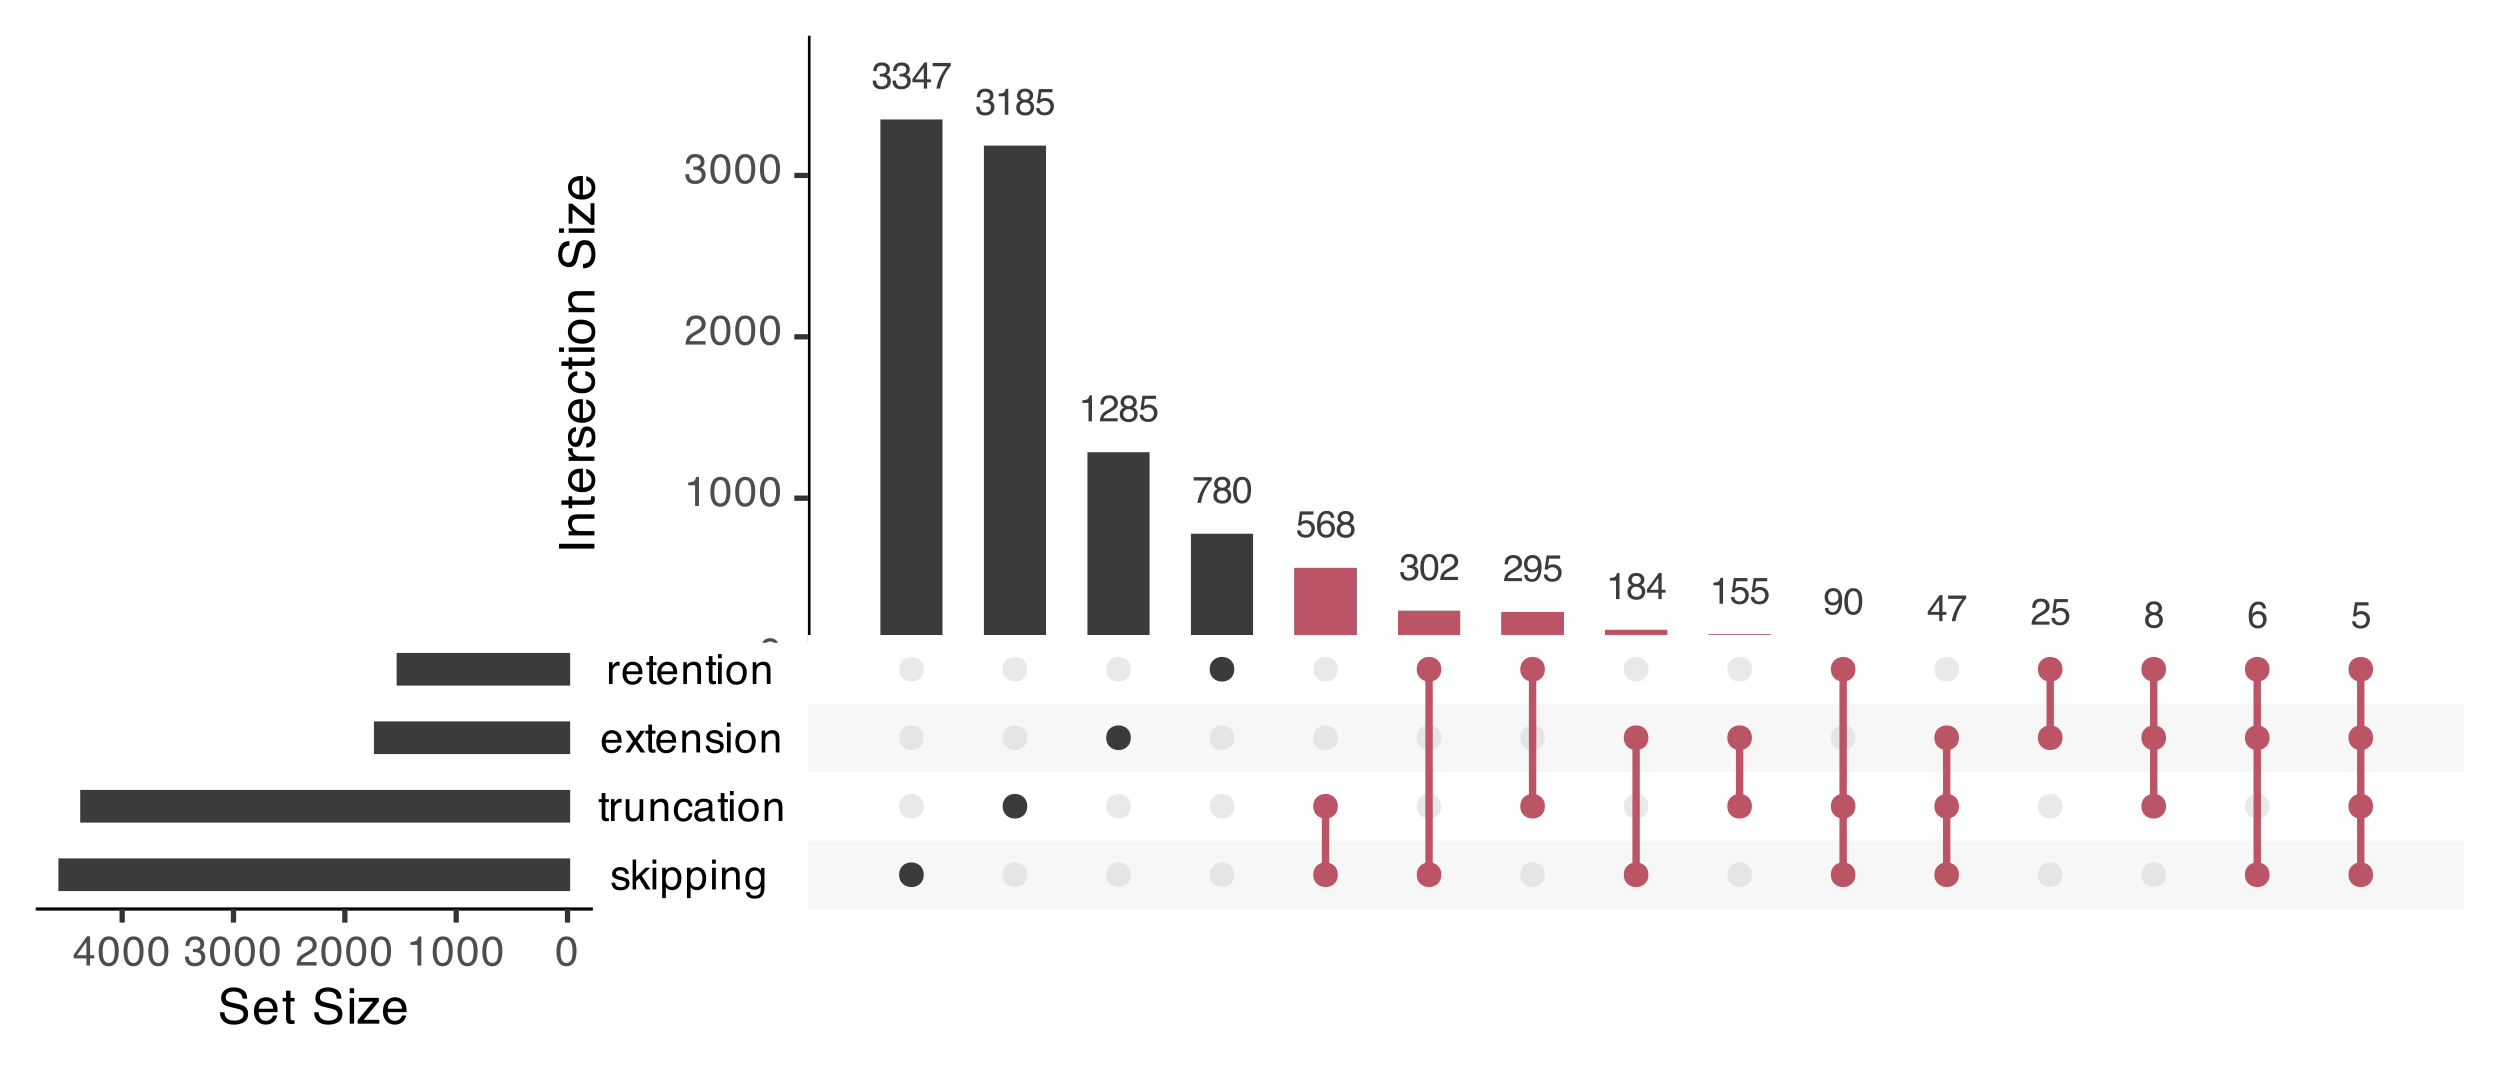 <?xml version="1.0" encoding="UTF-8"?>
<svg xmlns="http://www.w3.org/2000/svg" xmlns:xlink="http://www.w3.org/1999/xlink" width="504" height="216" viewBox="0 0 504 216">
<defs>
<g>
<g id="glyph-0-0">
<path d="M 0.25 0 L 0.25 -5.391 L 4.516 -5.391 L 4.516 0 Z M 3.844 -0.672 L 3.844 -4.719 L 0.922 -4.719 L 0.922 -0.672 Z M 3.844 -0.672 "/>
</g>
<g id="glyph-0-1">
<path d="M 1.953 0.141 C 1.328 0.141 0.875 -0.023 0.594 -0.359 C 0.32 -0.703 0.188 -1.117 0.188 -1.609 L 0.875 -1.609 C 0.895 -1.273 0.957 -1.031 1.062 -0.875 C 1.227 -0.594 1.535 -0.453 1.984 -0.453 C 2.336 -0.453 2.617 -0.547 2.828 -0.734 C 3.035 -0.922 3.141 -1.16 3.141 -1.453 C 3.141 -1.816 3.031 -2.07 2.812 -2.219 C 2.594 -2.363 2.285 -2.438 1.891 -2.438 C 1.836 -2.438 1.789 -2.43 1.75 -2.422 C 1.707 -2.422 1.66 -2.422 1.609 -2.422 L 1.609 -3.016 C 1.68 -3.004 1.738 -2.992 1.781 -2.984 C 1.832 -2.984 1.883 -2.984 1.938 -2.984 C 2.188 -2.984 2.391 -3.023 2.547 -3.109 C 2.828 -3.242 2.969 -3.488 2.969 -3.844 C 2.969 -4.102 2.875 -4.301 2.688 -4.438 C 2.5 -4.582 2.281 -4.656 2.031 -4.656 C 1.594 -4.656 1.289 -4.508 1.125 -4.219 C 1.031 -4.062 0.977 -3.832 0.969 -3.531 L 0.312 -3.531 C 0.312 -3.926 0.391 -4.258 0.547 -4.531 C 0.816 -5.02 1.289 -5.266 1.969 -5.266 C 2.5 -5.266 2.91 -5.145 3.203 -4.906 C 3.504 -4.664 3.656 -4.32 3.656 -3.875 C 3.656 -3.551 3.566 -3.285 3.391 -3.078 C 3.285 -2.953 3.145 -2.852 2.969 -2.781 C 3.25 -2.707 3.469 -2.562 3.625 -2.344 C 3.781 -2.133 3.859 -1.875 3.859 -1.562 C 3.859 -1.051 3.691 -0.641 3.359 -0.328 C 3.023 -0.016 2.555 0.141 1.953 0.141 Z M 1.953 0.141 "/>
</g>
<g id="glyph-0-2">
<path d="M 2.484 -1.859 L 2.484 -4.25 L 0.797 -1.859 Z M 2.5 0 L 2.5 -1.281 L 0.188 -1.281 L 0.188 -1.938 L 2.594 -5.266 L 3.156 -5.266 L 3.156 -1.859 L 3.938 -1.859 L 3.938 -1.281 L 3.156 -1.281 L 3.156 0 Z M 2.5 0 "/>
</g>
<g id="glyph-0-3">
<path d="M 3.938 -5.172 L 3.938 -4.594 C 3.758 -4.426 3.531 -4.141 3.25 -3.734 C 2.977 -3.328 2.734 -2.891 2.516 -2.422 C 2.297 -1.961 2.133 -1.547 2.031 -1.172 C 1.957 -0.93 1.863 -0.539 1.75 0 L 1.031 0 C 1.188 -1 1.551 -2 2.125 -3 C 2.457 -3.582 2.812 -4.082 3.188 -4.5 L 0.281 -4.5 L 0.281 -5.172 Z M 3.938 -5.172 "/>
</g>
<g id="glyph-0-4">
<path d="M 0.719 -3.719 L 0.719 -4.234 C 1.195 -4.273 1.531 -4.348 1.719 -4.453 C 1.906 -4.566 2.047 -4.828 2.141 -5.234 L 2.656 -5.234 L 2.656 0 L 1.953 0 L 1.953 -3.719 Z M 0.719 -3.719 "/>
</g>
<g id="glyph-0-5">
<path d="M 2.047 -3.047 C 2.336 -3.047 2.562 -3.129 2.719 -3.297 C 2.883 -3.461 2.969 -3.656 2.969 -3.875 C 2.969 -4.07 2.891 -4.254 2.734 -4.422 C 2.578 -4.586 2.336 -4.672 2.016 -4.672 C 1.703 -4.672 1.473 -4.586 1.328 -4.422 C 1.191 -4.254 1.125 -4.062 1.125 -3.844 C 1.125 -3.594 1.211 -3.395 1.391 -3.25 C 1.578 -3.113 1.797 -3.047 2.047 -3.047 Z M 2.078 -0.453 C 2.391 -0.453 2.645 -0.535 2.844 -0.703 C 3.051 -0.867 3.156 -1.113 3.156 -1.438 C 3.156 -1.781 3.051 -2.039 2.844 -2.219 C 2.633 -2.395 2.363 -2.484 2.031 -2.484 C 1.719 -2.484 1.461 -2.391 1.266 -2.203 C 1.066 -2.023 0.969 -1.773 0.969 -1.453 C 0.969 -1.18 1.055 -0.945 1.234 -0.75 C 1.422 -0.551 1.703 -0.453 2.078 -0.453 Z M 1.141 -2.797 C 0.961 -2.879 0.82 -2.973 0.719 -3.078 C 0.52 -3.273 0.422 -3.531 0.422 -3.844 C 0.422 -4.227 0.562 -4.562 0.844 -4.844 C 1.133 -5.125 1.539 -5.266 2.062 -5.266 C 2.562 -5.266 2.953 -5.129 3.234 -4.859 C 3.523 -4.598 3.672 -4.289 3.672 -3.938 C 3.672 -3.613 3.586 -3.348 3.422 -3.141 C 3.328 -3.023 3.18 -2.914 2.984 -2.812 C 3.203 -2.707 3.375 -2.594 3.5 -2.469 C 3.738 -2.219 3.859 -1.898 3.859 -1.516 C 3.859 -1.047 3.703 -0.648 3.391 -0.328 C 3.078 -0.004 2.633 0.156 2.062 0.156 C 1.551 0.156 1.117 0.016 0.766 -0.266 C 0.422 -0.547 0.25 -0.945 0.25 -1.469 C 0.25 -1.781 0.32 -2.051 0.469 -2.281 C 0.625 -2.508 0.848 -2.68 1.141 -2.797 Z M 1.141 -2.797 "/>
</g>
<g id="glyph-0-6">
<path d="M 0.922 -1.344 C 0.973 -0.969 1.148 -0.707 1.453 -0.562 C 1.609 -0.488 1.789 -0.453 2 -0.453 C 2.383 -0.453 2.672 -0.578 2.859 -0.828 C 3.055 -1.078 3.156 -1.352 3.156 -1.656 C 3.156 -2.02 3.039 -2.301 2.812 -2.5 C 2.594 -2.695 2.32 -2.797 2 -2.797 C 1.781 -2.797 1.586 -2.754 1.422 -2.672 C 1.254 -2.586 1.113 -2.461 1 -2.297 L 0.438 -2.344 L 0.828 -5.172 L 3.562 -5.172 L 3.562 -4.531 L 1.328 -4.531 L 1.109 -3.062 C 1.223 -3.156 1.336 -3.227 1.453 -3.281 C 1.648 -3.352 1.875 -3.391 2.125 -3.391 C 2.613 -3.391 3.023 -3.234 3.359 -2.922 C 3.691 -2.617 3.859 -2.227 3.859 -1.75 C 3.859 -1.25 3.703 -0.812 3.391 -0.438 C 3.086 -0.062 2.602 0.125 1.938 0.125 C 1.5 0.125 1.113 0.004 0.781 -0.234 C 0.457 -0.473 0.281 -0.844 0.25 -1.344 Z M 0.922 -1.344 "/>
</g>
<g id="glyph-0-7">
<path d="M 0.234 0 C 0.254 -0.445 0.348 -0.836 0.516 -1.172 C 0.68 -1.516 1 -1.82 1.469 -2.094 L 2.172 -2.5 C 2.484 -2.688 2.707 -2.844 2.844 -2.969 C 3.039 -3.176 3.141 -3.41 3.141 -3.672 C 3.141 -3.973 3.047 -4.211 2.859 -4.391 C 2.68 -4.578 2.438 -4.672 2.125 -4.672 C 1.676 -4.672 1.363 -4.5 1.188 -4.156 C 1.094 -3.969 1.039 -3.711 1.031 -3.391 L 0.359 -3.391 C 0.367 -3.848 0.453 -4.223 0.609 -4.516 C 0.898 -5.016 1.406 -5.266 2.125 -5.266 C 2.727 -5.266 3.172 -5.102 3.453 -4.781 C 3.734 -4.457 3.875 -4.098 3.875 -3.703 C 3.875 -3.273 3.723 -2.914 3.422 -2.625 C 3.254 -2.445 2.945 -2.234 2.5 -1.984 L 2 -1.703 C 1.758 -1.578 1.57 -1.453 1.438 -1.328 C 1.188 -1.117 1.031 -0.883 0.969 -0.625 L 3.844 -0.625 L 3.844 0 Z M 0.234 0 "/>
</g>
<g id="glyph-0-8">
<path d="M 2.031 -5.25 C 2.707 -5.25 3.203 -4.973 3.516 -4.422 C 3.742 -3.984 3.859 -3.391 3.859 -2.641 C 3.859 -1.922 3.754 -1.328 3.547 -0.859 C 3.234 -0.191 2.727 0.141 2.031 0.141 C 1.395 0.141 0.926 -0.129 0.625 -0.672 C 0.363 -1.129 0.234 -1.742 0.234 -2.516 C 0.234 -3.117 0.312 -3.633 0.469 -4.062 C 0.758 -4.852 1.281 -5.25 2.031 -5.25 Z M 2.031 -0.453 C 2.375 -0.453 2.645 -0.602 2.844 -0.906 C 3.051 -1.219 3.156 -1.785 3.156 -2.609 C 3.156 -3.203 3.078 -3.691 2.922 -4.078 C 2.773 -4.461 2.492 -4.656 2.078 -4.656 C 1.68 -4.656 1.395 -4.473 1.219 -4.109 C 1.039 -3.742 0.953 -3.207 0.953 -2.5 C 0.953 -1.957 1.008 -1.523 1.125 -1.203 C 1.301 -0.703 1.602 -0.453 2.031 -0.453 Z M 2.031 -0.453 "/>
</g>
<g id="glyph-0-9">
<path d="M 2.203 -5.281 C 2.785 -5.281 3.191 -5.125 3.422 -4.812 C 3.648 -4.508 3.766 -4.195 3.766 -3.875 L 3.125 -3.875 C 3.082 -4.082 3.02 -4.242 2.938 -4.359 C 2.77 -4.586 2.523 -4.703 2.203 -4.703 C 1.836 -4.703 1.547 -4.531 1.328 -4.188 C 1.109 -3.844 0.988 -3.352 0.969 -2.719 C 1.113 -2.938 1.301 -3.102 1.531 -3.219 C 1.75 -3.312 1.988 -3.359 2.25 -3.359 C 2.688 -3.359 3.066 -3.219 3.391 -2.938 C 3.723 -2.656 3.891 -2.238 3.891 -1.688 C 3.891 -1.207 3.734 -0.781 3.422 -0.406 C 3.109 -0.039 2.664 0.141 2.094 0.141 C 1.602 0.141 1.176 -0.047 0.812 -0.422 C 0.457 -0.797 0.281 -1.426 0.281 -2.312 C 0.281 -2.957 0.359 -3.508 0.516 -3.969 C 0.828 -4.844 1.391 -5.281 2.203 -5.281 Z M 2.156 -0.453 C 2.5 -0.453 2.754 -0.566 2.922 -0.797 C 3.098 -1.035 3.188 -1.312 3.188 -1.625 C 3.188 -1.895 3.109 -2.148 2.953 -2.391 C 2.805 -2.641 2.531 -2.766 2.125 -2.766 C 1.832 -2.766 1.578 -2.672 1.359 -2.484 C 1.148 -2.297 1.047 -2.008 1.047 -1.625 C 1.047 -1.289 1.145 -1.008 1.344 -0.781 C 1.539 -0.562 1.812 -0.453 2.156 -0.453 Z M 2.156 -0.453 "/>
</g>
<g id="glyph-0-10">
<path d="M 1 -1.266 C 1.02 -0.898 1.16 -0.648 1.422 -0.516 C 1.555 -0.441 1.707 -0.406 1.875 -0.406 C 2.188 -0.406 2.453 -0.535 2.672 -0.797 C 2.898 -1.055 3.062 -1.594 3.156 -2.406 C 3.008 -2.164 2.828 -2 2.609 -1.906 C 2.391 -1.812 2.156 -1.766 1.906 -1.766 C 1.406 -1.766 1.004 -1.922 0.703 -2.234 C 0.41 -2.555 0.266 -2.961 0.266 -3.453 C 0.266 -3.93 0.41 -4.352 0.703 -4.719 C 0.992 -5.082 1.426 -5.266 2 -5.266 C 2.758 -5.266 3.285 -4.922 3.578 -4.234 C 3.734 -3.848 3.812 -3.367 3.812 -2.797 C 3.812 -2.16 3.719 -1.594 3.531 -1.094 C 3.207 -0.27 2.664 0.141 1.906 0.141 C 1.383 0.141 0.988 0.008 0.719 -0.25 C 0.457 -0.52 0.328 -0.859 0.328 -1.266 Z M 2 -2.344 C 2.258 -2.344 2.5 -2.426 2.719 -2.594 C 2.938 -2.77 3.047 -3.078 3.047 -3.516 C 3.047 -3.898 2.945 -4.188 2.75 -4.375 C 2.551 -4.562 2.301 -4.656 2 -4.656 C 1.676 -4.656 1.422 -4.547 1.234 -4.328 C 1.047 -4.117 0.953 -3.832 0.953 -3.469 C 0.953 -3.125 1.035 -2.848 1.203 -2.641 C 1.367 -2.441 1.633 -2.344 2 -2.344 Z M 2 -2.344 "/>
</g>
<g id="glyph-1-0">
<path d="M 0.266 0 L 0.266 -6.031 L 5.062 -6.031 L 5.062 0 Z M 4.297 -0.75 L 4.297 -5.281 L 1.031 -5.281 L 1.031 -0.75 Z M 4.297 -0.75 "/>
</g>
<g id="glyph-1-1">
<path d="M 2.281 -5.875 C 3.039 -5.875 3.586 -5.562 3.922 -4.938 C 4.18 -4.457 4.312 -3.797 4.312 -2.953 C 4.312 -2.148 4.195 -1.488 3.969 -0.969 C 3.613 -0.219 3.047 0.156 2.266 0.156 C 1.555 0.156 1.031 -0.148 0.688 -0.766 C 0.406 -1.273 0.266 -1.957 0.266 -2.812 C 0.266 -3.488 0.348 -4.066 0.516 -4.547 C 0.836 -5.43 1.426 -5.875 2.281 -5.875 Z M 2.266 -0.516 C 2.648 -0.516 2.953 -0.68 3.172 -1.016 C 3.398 -1.359 3.516 -1.992 3.516 -2.922 C 3.516 -3.586 3.43 -4.133 3.266 -4.562 C 3.109 -5 2.789 -5.219 2.312 -5.219 C 1.883 -5.219 1.566 -5.008 1.359 -4.594 C 1.16 -4.188 1.062 -3.586 1.062 -2.797 C 1.062 -2.191 1.125 -1.707 1.25 -1.344 C 1.445 -0.789 1.785 -0.516 2.266 -0.516 Z M 2.266 -0.516 "/>
</g>
<g id="glyph-1-2">
<path d="M 0.797 -4.156 L 0.797 -4.734 C 1.336 -4.785 1.711 -4.867 1.922 -4.984 C 2.129 -5.109 2.285 -5.398 2.391 -5.859 L 2.969 -5.859 L 2.969 0 L 2.188 0 L 2.188 -4.156 Z M 0.797 -4.156 "/>
</g>
<g id="glyph-1-3">
<path d="M 0.266 0 C 0.285 -0.508 0.383 -0.953 0.562 -1.328 C 0.75 -1.703 1.109 -2.039 1.641 -2.344 L 2.438 -2.797 C 2.781 -3.004 3.023 -3.18 3.172 -3.328 C 3.398 -3.555 3.516 -3.816 3.516 -4.109 C 3.516 -4.453 3.41 -4.723 3.203 -4.922 C 2.992 -5.117 2.719 -5.219 2.375 -5.219 C 1.875 -5.219 1.523 -5.023 1.328 -4.641 C 1.223 -4.441 1.164 -4.16 1.156 -3.797 L 0.406 -3.797 C 0.414 -4.305 0.508 -4.723 0.688 -5.047 C 1.008 -5.609 1.578 -5.891 2.391 -5.891 C 3.055 -5.891 3.547 -5.707 3.859 -5.344 C 4.172 -4.988 4.328 -4.586 4.328 -4.141 C 4.328 -3.672 4.16 -3.27 3.828 -2.938 C 3.641 -2.738 3.297 -2.5 2.797 -2.219 L 2.234 -1.906 C 1.961 -1.758 1.754 -1.617 1.609 -1.484 C 1.328 -1.254 1.156 -0.992 1.094 -0.703 L 4.297 -0.703 L 4.297 0 Z M 0.266 0 "/>
</g>
<g id="glyph-1-4">
<path d="M 2.188 0.156 C 1.488 0.156 0.984 -0.031 0.672 -0.406 C 0.359 -0.789 0.203 -1.258 0.203 -1.812 L 0.969 -1.812 C 1 -1.426 1.07 -1.148 1.188 -0.984 C 1.375 -0.672 1.719 -0.516 2.219 -0.516 C 2.613 -0.516 2.926 -0.617 3.156 -0.828 C 3.395 -1.035 3.516 -1.301 3.516 -1.625 C 3.516 -2.031 3.391 -2.312 3.141 -2.469 C 2.891 -2.633 2.547 -2.719 2.109 -2.719 C 2.055 -2.719 2.004 -2.719 1.953 -2.719 C 1.91 -2.719 1.863 -2.719 1.812 -2.719 L 1.812 -3.359 C 1.883 -3.359 1.945 -3.352 2 -3.344 C 2.051 -3.344 2.109 -3.344 2.172 -3.344 C 2.441 -3.344 2.664 -3.391 2.844 -3.484 C 3.156 -3.629 3.312 -3.898 3.312 -4.297 C 3.312 -4.586 3.207 -4.812 3 -4.969 C 2.789 -5.133 2.551 -5.219 2.281 -5.219 C 1.789 -5.219 1.445 -5.051 1.25 -4.719 C 1.145 -4.539 1.086 -4.285 1.078 -3.953 L 0.344 -3.953 C 0.344 -4.391 0.43 -4.758 0.609 -5.062 C 0.91 -5.613 1.441 -5.891 2.203 -5.891 C 2.797 -5.891 3.254 -5.754 3.578 -5.484 C 3.91 -5.211 4.078 -4.828 4.078 -4.328 C 4.078 -3.961 3.984 -3.672 3.797 -3.453 C 3.672 -3.305 3.516 -3.195 3.328 -3.125 C 3.629 -3.039 3.867 -2.875 4.047 -2.625 C 4.223 -2.383 4.312 -2.086 4.312 -1.734 C 4.312 -1.18 4.125 -0.727 3.75 -0.375 C 3.383 -0.02 2.863 0.156 2.188 0.156 Z M 2.188 0.156 "/>
</g>
<g id="glyph-1-5">
<path d="M 0.984 -1.375 C 1.004 -1.133 1.066 -0.945 1.172 -0.812 C 1.348 -0.57 1.672 -0.453 2.141 -0.453 C 2.41 -0.453 2.648 -0.508 2.859 -0.625 C 3.066 -0.75 3.172 -0.938 3.172 -1.188 C 3.172 -1.375 3.086 -1.52 2.922 -1.625 C 2.816 -1.676 2.602 -1.742 2.281 -1.828 L 1.703 -1.969 C 1.328 -2.062 1.051 -2.164 0.875 -2.281 C 0.551 -2.477 0.391 -2.754 0.391 -3.109 C 0.391 -3.523 0.539 -3.863 0.844 -4.125 C 1.145 -4.383 1.547 -4.516 2.047 -4.516 C 2.711 -4.516 3.191 -4.316 3.484 -3.922 C 3.672 -3.68 3.758 -3.414 3.75 -3.125 L 3.047 -3.125 C 3.035 -3.289 2.977 -3.445 2.875 -3.594 C 2.707 -3.781 2.414 -3.875 2 -3.875 C 1.719 -3.875 1.504 -3.82 1.359 -3.719 C 1.211 -3.613 1.141 -3.473 1.141 -3.297 C 1.141 -3.109 1.234 -2.957 1.422 -2.844 C 1.535 -2.77 1.695 -2.707 1.906 -2.656 L 2.406 -2.531 C 2.938 -2.406 3.289 -2.281 3.469 -2.156 C 3.758 -1.969 3.906 -1.672 3.906 -1.266 C 3.906 -0.879 3.754 -0.539 3.453 -0.25 C 3.16 0.031 2.707 0.172 2.094 0.172 C 1.438 0.172 0.973 0.023 0.703 -0.266 C 0.43 -0.566 0.285 -0.938 0.266 -1.375 Z M 2.078 -4.5 Z M 2.078 -4.5 "/>
</g>
<g id="glyph-1-6">
<path d="M 0.531 -6.031 L 1.234 -6.031 L 1.234 -2.531 L 3.125 -4.391 L 4.078 -4.391 L 2.391 -2.75 L 4.172 0 L 3.219 0 L 1.859 -2.219 L 1.234 -1.656 L 1.234 0 L 0.531 0 Z M 0.531 -6.031 "/>
</g>
<g id="glyph-1-7">
<path d="M 0.547 -4.375 L 1.297 -4.375 L 1.297 0 L 0.547 0 Z M 0.547 -6.031 L 1.297 -6.031 L 1.297 -5.188 L 0.547 -5.188 Z M 0.547 -6.031 "/>
</g>
<g id="glyph-1-8">
<path d="M 2.391 -0.5 C 2.742 -0.5 3.031 -0.641 3.25 -0.922 C 3.477 -1.211 3.594 -1.645 3.594 -2.219 C 3.594 -2.57 3.547 -2.875 3.453 -3.125 C 3.254 -3.613 2.898 -3.859 2.391 -3.859 C 1.879 -3.859 1.531 -3.602 1.344 -3.094 C 1.238 -2.812 1.188 -2.461 1.188 -2.047 C 1.188 -1.703 1.238 -1.41 1.344 -1.172 C 1.539 -0.723 1.891 -0.5 2.391 -0.5 Z M 0.484 -4.375 L 1.203 -4.375 L 1.203 -3.797 C 1.348 -3.992 1.508 -4.145 1.688 -4.25 C 1.938 -4.414 2.227 -4.5 2.562 -4.5 C 3.062 -4.5 3.484 -4.305 3.828 -3.922 C 4.18 -3.547 4.359 -3.004 4.359 -2.297 C 4.359 -1.336 4.109 -0.648 3.609 -0.234 C 3.285 0.016 2.914 0.141 2.5 0.141 C 2.164 0.141 1.883 0.07 1.656 -0.062 C 1.531 -0.145 1.383 -0.289 1.219 -0.5 L 1.219 1.75 L 0.484 1.75 Z M 0.484 -4.375 "/>
</g>
<g id="glyph-1-9">
<path d="M 0.547 -4.391 L 1.25 -4.391 L 1.25 -3.766 C 1.457 -4.023 1.676 -4.211 1.906 -4.328 C 2.133 -4.441 2.395 -4.5 2.688 -4.5 C 3.301 -4.5 3.719 -4.281 3.938 -3.844 C 4.062 -3.602 4.125 -3.258 4.125 -2.812 L 4.125 0 L 3.375 0 L 3.375 -2.766 C 3.375 -3.035 3.332 -3.254 3.25 -3.422 C 3.125 -3.691 2.891 -3.828 2.547 -3.828 C 2.367 -3.828 2.223 -3.812 2.109 -3.781 C 1.91 -3.719 1.734 -3.598 1.578 -3.422 C 1.453 -3.273 1.367 -3.125 1.328 -2.969 C 1.297 -2.812 1.281 -2.586 1.281 -2.297 L 1.281 0 L 0.547 0 Z M 2.281 -4.5 Z M 2.281 -4.5 "/>
</g>
<g id="glyph-1-10">
<path d="M 2.094 -4.469 C 2.438 -4.469 2.738 -4.383 3 -4.219 C 3.133 -4.125 3.273 -3.984 3.422 -3.797 L 3.422 -4.359 L 4.109 -4.359 L 4.109 -0.359 C 4.109 0.203 4.023 0.645 3.859 0.969 C 3.555 1.562 2.977 1.859 2.125 1.859 C 1.645 1.859 1.242 1.75 0.922 1.531 C 0.598 1.32 0.422 0.992 0.391 0.547 L 1.141 0.547 C 1.172 0.742 1.238 0.895 1.344 1 C 1.508 1.164 1.773 1.25 2.141 1.25 C 2.703 1.25 3.07 1.051 3.25 0.656 C 3.352 0.414 3.398 -0.004 3.391 -0.609 C 3.242 -0.391 3.066 -0.223 2.859 -0.109 C 2.648 -0.004 2.375 0.047 2.031 0.047 C 1.562 0.047 1.145 -0.117 0.781 -0.453 C 0.426 -0.785 0.25 -1.344 0.25 -2.125 C 0.25 -2.863 0.426 -3.438 0.781 -3.844 C 1.145 -4.258 1.582 -4.469 2.094 -4.469 Z M 3.422 -2.219 C 3.422 -2.758 3.305 -3.16 3.078 -3.422 C 2.859 -3.691 2.578 -3.828 2.234 -3.828 C 1.711 -3.828 1.352 -3.582 1.156 -3.094 C 1.062 -2.832 1.016 -2.488 1.016 -2.062 C 1.016 -1.57 1.113 -1.195 1.312 -0.938 C 1.508 -0.676 1.781 -0.547 2.125 -0.547 C 2.656 -0.547 3.031 -0.785 3.25 -1.266 C 3.363 -1.535 3.422 -1.852 3.422 -2.219 Z M 2.172 -4.5 Z M 2.172 -4.5 "/>
</g>
<g id="glyph-1-11">
<path d="M 0.688 -5.625 L 1.438 -5.625 L 1.438 -4.391 L 2.141 -4.391 L 2.141 -3.797 L 1.438 -3.797 L 1.438 -0.922 C 1.438 -0.766 1.488 -0.66 1.594 -0.609 C 1.645 -0.586 1.738 -0.578 1.875 -0.578 C 1.914 -0.578 1.957 -0.578 2 -0.578 C 2.039 -0.578 2.086 -0.578 2.141 -0.578 L 2.141 0 C 2.055 0.02 1.969 0.035 1.875 0.047 C 1.781 0.055 1.68 0.062 1.578 0.062 C 1.234 0.062 1 -0.02 0.875 -0.188 C 0.75 -0.363 0.688 -0.594 0.688 -0.875 L 0.688 -3.797 L 0.094 -3.797 L 0.094 -4.391 L 0.688 -4.391 Z M 0.688 -5.625 "/>
</g>
<g id="glyph-1-12">
<path d="M 0.562 -4.391 L 1.266 -4.391 L 1.266 -3.641 C 1.316 -3.785 1.457 -3.961 1.688 -4.172 C 1.914 -4.391 2.176 -4.5 2.469 -4.5 C 2.477 -4.5 2.5 -4.492 2.531 -4.484 C 2.562 -4.484 2.617 -4.477 2.703 -4.469 L 2.703 -3.688 C 2.66 -3.695 2.617 -3.703 2.578 -3.703 C 2.547 -3.711 2.504 -3.719 2.453 -3.719 C 2.086 -3.719 1.801 -3.598 1.594 -3.359 C 1.395 -3.117 1.297 -2.844 1.297 -2.531 L 1.297 0 L 0.562 0 Z M 0.562 -4.391 "/>
</g>
<g id="glyph-1-13">
<path d="M 1.281 -4.391 L 1.281 -1.484 C 1.281 -1.254 1.316 -1.066 1.391 -0.922 C 1.516 -0.66 1.758 -0.531 2.125 -0.531 C 2.633 -0.531 2.984 -0.758 3.172 -1.219 C 3.273 -1.469 3.328 -1.805 3.328 -2.234 L 3.328 -4.391 L 4.062 -4.391 L 4.062 0 L 3.359 0 L 3.375 -0.656 C 3.281 -0.477 3.16 -0.332 3.016 -0.219 C 2.734 0.008 2.391 0.125 1.984 0.125 C 1.359 0.125 0.93 -0.086 0.703 -0.516 C 0.586 -0.734 0.531 -1.031 0.531 -1.406 L 0.531 -4.391 Z M 2.297 -4.5 Z M 2.297 -4.5 "/>
</g>
<g id="glyph-1-14">
<path d="M 2.234 -4.516 C 2.734 -4.516 3.133 -4.395 3.438 -4.156 C 3.75 -3.914 3.938 -3.504 4 -2.922 L 3.281 -2.922 C 3.238 -3.191 3.141 -3.414 2.984 -3.594 C 2.828 -3.77 2.578 -3.859 2.234 -3.859 C 1.766 -3.859 1.43 -3.629 1.234 -3.172 C 1.098 -2.867 1.031 -2.5 1.031 -2.062 C 1.031 -1.625 1.125 -1.254 1.312 -0.953 C 1.5 -0.648 1.789 -0.5 2.188 -0.5 C 2.488 -0.5 2.727 -0.594 2.906 -0.781 C 3.094 -0.969 3.219 -1.227 3.281 -1.562 L 4 -1.562 C 3.926 -0.977 3.723 -0.551 3.391 -0.281 C 3.055 -0.008 2.633 0.125 2.125 0.125 C 1.551 0.125 1.094 -0.082 0.75 -0.5 C 0.406 -0.926 0.234 -1.453 0.234 -2.078 C 0.234 -2.848 0.422 -3.445 0.797 -3.875 C 1.172 -4.301 1.648 -4.516 2.234 -4.516 Z M 2.125 -4.5 Z M 2.125 -4.5 "/>
</g>
<g id="glyph-1-15">
<path d="M 1.109 -1.172 C 1.109 -0.953 1.188 -0.781 1.344 -0.656 C 1.5 -0.539 1.68 -0.484 1.891 -0.484 C 2.148 -0.484 2.406 -0.539 2.656 -0.656 C 3.062 -0.852 3.266 -1.18 3.266 -1.641 L 3.266 -2.234 C 3.172 -2.18 3.051 -2.133 2.906 -2.094 C 2.77 -2.051 2.633 -2.023 2.5 -2.016 L 2.047 -1.953 C 1.785 -1.922 1.586 -1.863 1.453 -1.781 C 1.223 -1.656 1.109 -1.453 1.109 -1.172 Z M 2.891 -2.656 C 3.066 -2.688 3.18 -2.758 3.234 -2.875 C 3.266 -2.938 3.281 -3.031 3.281 -3.156 C 3.281 -3.406 3.191 -3.586 3.016 -3.703 C 2.836 -3.816 2.582 -3.875 2.25 -3.875 C 1.863 -3.875 1.586 -3.77 1.422 -3.562 C 1.336 -3.445 1.281 -3.273 1.25 -3.047 L 0.562 -3.047 C 0.57 -3.586 0.742 -3.961 1.078 -4.172 C 1.422 -4.391 1.816 -4.5 2.266 -4.5 C 2.785 -4.5 3.207 -4.398 3.531 -4.203 C 3.844 -4.004 4 -3.695 4 -3.281 L 4 -0.75 C 4 -0.676 4.016 -0.613 4.047 -0.562 C 4.078 -0.52 4.145 -0.5 4.25 -0.5 C 4.281 -0.5 4.316 -0.5 4.359 -0.5 C 4.398 -0.508 4.445 -0.52 4.5 -0.531 L 4.5 0.016 C 4.383 0.047 4.297 0.066 4.234 0.078 C 4.172 0.086 4.086 0.094 3.984 0.094 C 3.734 0.094 3.551 0.004 3.438 -0.172 C 3.375 -0.266 3.328 -0.398 3.297 -0.578 C 3.148 -0.379 2.938 -0.207 2.656 -0.062 C 2.375 0.07 2.062 0.141 1.719 0.141 C 1.312 0.141 0.977 0.02 0.719 -0.219 C 0.469 -0.469 0.344 -0.781 0.344 -1.156 C 0.344 -1.562 0.469 -1.875 0.719 -2.094 C 0.969 -2.32 1.301 -2.461 1.719 -2.516 Z M 2.281 -4.5 Z M 2.281 -4.5 "/>
</g>
<g id="glyph-1-16">
<path d="M 2.281 -0.469 C 2.77 -0.469 3.102 -0.656 3.281 -1.031 C 3.469 -1.406 3.562 -1.816 3.562 -2.266 C 3.562 -2.68 3.5 -3.016 3.375 -3.266 C 3.164 -3.672 2.805 -3.875 2.297 -3.875 C 1.848 -3.875 1.52 -3.703 1.312 -3.359 C 1.102 -3.016 1 -2.598 1 -2.109 C 1 -1.641 1.102 -1.25 1.312 -0.938 C 1.52 -0.625 1.844 -0.469 2.281 -0.469 Z M 2.312 -4.516 C 2.883 -4.516 3.363 -4.328 3.75 -3.953 C 4.145 -3.578 4.344 -3.023 4.344 -2.297 C 4.344 -1.586 4.164 -1 3.812 -0.531 C 3.469 -0.07 2.938 0.156 2.219 0.156 C 1.613 0.156 1.129 -0.047 0.766 -0.453 C 0.41 -0.859 0.234 -1.41 0.234 -2.109 C 0.234 -2.836 0.422 -3.422 0.797 -3.859 C 1.172 -4.297 1.676 -4.516 2.312 -4.516 Z M 2.297 -4.5 Z M 2.297 -4.5 "/>
</g>
<g id="glyph-1-17">
<path d="M 2.375 -4.5 C 2.688 -4.5 2.988 -4.426 3.281 -4.281 C 3.57 -4.133 3.797 -3.941 3.953 -3.703 C 4.098 -3.484 4.195 -3.227 4.25 -2.938 C 4.289 -2.727 4.312 -2.406 4.312 -1.969 L 1.094 -1.969 C 1.102 -1.52 1.207 -1.16 1.406 -0.891 C 1.602 -0.617 1.906 -0.484 2.312 -0.484 C 2.695 -0.484 3.008 -0.609 3.25 -0.859 C 3.375 -1.016 3.461 -1.188 3.516 -1.375 L 4.25 -1.375 C 4.227 -1.219 4.16 -1.039 4.047 -0.844 C 3.941 -0.645 3.82 -0.484 3.688 -0.359 C 3.469 -0.141 3.191 0.008 2.859 0.094 C 2.68 0.133 2.477 0.156 2.25 0.156 C 1.707 0.156 1.242 -0.039 0.859 -0.438 C 0.484 -0.832 0.297 -1.391 0.297 -2.109 C 0.297 -2.816 0.484 -3.391 0.859 -3.828 C 1.242 -4.273 1.75 -4.5 2.375 -4.5 Z M 3.547 -2.547 C 3.516 -2.867 3.445 -3.125 3.344 -3.312 C 3.133 -3.664 2.797 -3.844 2.328 -3.844 C 1.984 -3.844 1.695 -3.719 1.469 -3.469 C 1.238 -3.227 1.117 -2.922 1.109 -2.547 Z M 2.297 -4.5 Z M 2.297 -4.5 "/>
</g>
<g id="glyph-1-18">
<path d="M 0.125 -4.391 L 1.078 -4.391 L 2.094 -2.844 L 3.109 -4.391 L 4.016 -4.375 L 2.531 -2.25 L 4.078 0 L 3.125 0 L 2.047 -1.656 L 0.984 0 L 0.047 0 L 1.594 -2.25 Z M 0.125 -4.391 "/>
</g>
<g id="glyph-1-19">
<path d="M 2.781 -2.078 L 2.781 -4.75 L 0.891 -2.078 Z M 2.797 0 L 2.797 -1.438 L 0.219 -1.438 L 0.219 -2.156 L 2.906 -5.891 L 3.531 -5.891 L 3.531 -2.078 L 4.391 -2.078 L 4.391 -1.438 L 3.531 -1.438 L 3.531 0 Z M 2.797 0 "/>
</g>
<g id="glyph-2-0">
<path d="M 0 -0.328 L -7.141 -0.328 L -7.141 -5.984 L 0 -5.984 Z M -0.891 -5.094 L -6.25 -5.094 L -6.25 -1.219 L -0.891 -1.219 Z M -0.891 -5.094 "/>
</g>
<g id="glyph-2-1">
<path d="M -7.141 -0.984 L -7.141 -1.953 L 0 -1.953 L 0 -0.984 Z M -7.141 -0.984 "/>
</g>
<g id="glyph-2-2">
<path d="M -5.203 -0.641 L -5.203 -1.469 L -4.469 -1.469 C -4.77 -1.719 -4.988 -1.977 -5.125 -2.25 C -5.258 -2.531 -5.328 -2.836 -5.328 -3.172 C -5.328 -3.91 -5.066 -4.41 -4.547 -4.672 C -4.266 -4.816 -3.863 -4.891 -3.344 -4.891 L 0 -4.891 L 0 -4 L -3.281 -4 C -3.594 -4 -3.848 -3.953 -4.047 -3.859 C -4.367 -3.703 -4.531 -3.422 -4.531 -3.016 C -4.531 -2.805 -4.508 -2.633 -4.469 -2.5 C -4.395 -2.258 -4.254 -2.047 -4.047 -1.859 C -3.867 -1.711 -3.688 -1.617 -3.5 -1.578 C -3.32 -1.535 -3.062 -1.516 -2.719 -1.516 L 0 -1.516 L 0 -0.641 Z M -5.328 -2.703 Z M -5.328 -2.703 "/>
</g>
<g id="glyph-2-3">
<path d="M -6.656 -0.812 L -6.656 -1.703 L -5.203 -1.703 L -5.203 -2.531 L -4.484 -2.531 L -4.484 -1.703 L -1.094 -1.703 C -0.914 -1.703 -0.797 -1.766 -0.734 -1.891 C -0.691 -1.953 -0.672 -2.062 -0.672 -2.219 C -0.672 -2.258 -0.672 -2.305 -0.672 -2.359 C -0.68 -2.41 -0.688 -2.469 -0.688 -2.531 L 0 -2.531 C 0.031 -2.426 0.051 -2.32 0.062 -2.219 C 0.07 -2.113 0.078 -1.992 0.078 -1.859 C 0.078 -1.453 -0.023 -1.176 -0.234 -1.031 C -0.441 -0.883 -0.711 -0.812 -1.047 -0.812 L -4.484 -0.812 L -4.484 -0.109 L -5.203 -0.109 L -5.203 -0.812 Z M -6.656 -0.812 "/>
</g>
<g id="glyph-2-4">
<path d="M -5.328 -2.812 C -5.328 -3.176 -5.238 -3.531 -5.062 -3.875 C -4.883 -4.227 -4.66 -4.492 -4.391 -4.672 C -4.129 -4.848 -3.82 -4.969 -3.469 -5.031 C -3.227 -5.082 -2.848 -5.109 -2.328 -5.109 L -2.328 -1.281 C -1.797 -1.301 -1.367 -1.426 -1.047 -1.656 C -0.734 -1.895 -0.578 -2.258 -0.578 -2.75 C -0.578 -3.207 -0.727 -3.57 -1.031 -3.844 C -1.195 -4 -1.398 -4.109 -1.641 -4.172 L -1.641 -5.031 C -1.441 -5.008 -1.223 -4.93 -0.984 -4.797 C -0.754 -4.672 -0.566 -4.531 -0.422 -4.375 C -0.16 -4.102 0.016 -3.773 0.109 -3.391 C 0.16 -3.18 0.188 -2.941 0.188 -2.672 C 0.188 -2.023 -0.047 -1.473 -0.516 -1.016 C -0.992 -0.566 -1.656 -0.344 -2.5 -0.344 C -3.332 -0.344 -4.008 -0.566 -4.531 -1.016 C -5.062 -1.473 -5.328 -2.07 -5.328 -2.812 Z M -3.016 -4.203 C -3.398 -4.172 -3.703 -4.086 -3.922 -3.953 C -4.348 -3.711 -4.562 -3.312 -4.562 -2.75 C -4.562 -2.352 -4.414 -2.02 -4.125 -1.75 C -3.832 -1.477 -3.461 -1.332 -3.016 -1.312 Z M -5.328 -2.719 Z M -5.328 -2.719 "/>
</g>
<g id="glyph-2-5">
<path d="M -5.203 -0.672 L -5.203 -1.5 L -4.312 -1.5 C -4.477 -1.562 -4.688 -1.723 -4.938 -1.984 C -5.195 -2.254 -5.328 -2.566 -5.328 -2.922 C -5.328 -2.93 -5.32 -2.957 -5.312 -3 C -5.312 -3.039 -5.305 -3.109 -5.297 -3.203 L -4.375 -3.203 C -4.383 -3.148 -4.391 -3.098 -4.391 -3.047 C -4.391 -3.004 -4.391 -2.957 -4.391 -2.906 C -4.391 -2.469 -4.25 -2.129 -3.969 -1.891 C -3.688 -1.66 -3.363 -1.547 -3 -1.547 L 0 -1.547 L 0 -0.672 Z M -5.203 -0.672 "/>
</g>
<g id="glyph-2-6">
<path d="M -1.641 -1.156 C -1.348 -1.188 -1.125 -1.258 -0.969 -1.375 C -0.688 -1.594 -0.547 -1.977 -0.547 -2.531 C -0.547 -2.852 -0.613 -3.133 -0.75 -3.375 C -0.895 -3.625 -1.113 -3.75 -1.406 -3.75 C -1.625 -3.75 -1.797 -3.648 -1.922 -3.453 C -1.984 -3.328 -2.062 -3.078 -2.156 -2.703 L -2.344 -2.016 C -2.445 -1.566 -2.566 -1.238 -2.703 -1.031 C -2.941 -0.656 -3.27 -0.469 -3.688 -0.469 C -4.176 -0.469 -4.57 -0.645 -4.875 -1 C -5.188 -1.352 -5.344 -1.832 -5.344 -2.438 C -5.344 -3.219 -5.113 -3.781 -4.656 -4.125 C -4.363 -4.344 -4.047 -4.445 -3.703 -4.438 L -3.703 -3.609 C -3.898 -3.598 -4.082 -3.531 -4.25 -3.406 C -4.477 -3.207 -4.594 -2.859 -4.594 -2.359 C -4.594 -2.023 -4.531 -1.773 -4.406 -1.609 C -4.281 -1.441 -4.113 -1.359 -3.906 -1.359 C -3.676 -1.359 -3.492 -1.469 -3.359 -1.688 C -3.273 -1.82 -3.203 -2.016 -3.141 -2.266 L -3 -2.844 C -2.852 -3.469 -2.707 -3.891 -2.562 -4.109 C -2.332 -4.441 -1.977 -4.609 -1.5 -4.609 C -1.039 -4.609 -0.641 -4.43 -0.297 -4.078 C 0.035 -3.734 0.203 -3.203 0.203 -2.484 C 0.203 -1.711 0.023 -1.164 -0.328 -0.844 C -0.68 -0.52 -1.117 -0.348 -1.641 -0.328 Z M -5.328 -2.453 Z M -5.328 -2.453 "/>
</g>
<g id="glyph-2-7">
<path d="M -5.359 -2.656 C -5.359 -3.238 -5.211 -3.711 -4.922 -4.078 C -4.641 -4.441 -4.148 -4.664 -3.453 -4.75 L -3.453 -3.891 C -3.773 -3.836 -4.039 -3.719 -4.25 -3.531 C -4.469 -3.352 -4.578 -3.062 -4.578 -2.656 C -4.578 -2.094 -4.301 -1.691 -3.75 -1.453 C -3.406 -1.297 -2.973 -1.219 -2.453 -1.219 C -1.93 -1.219 -1.488 -1.328 -1.125 -1.547 C -0.77 -1.766 -0.594 -2.113 -0.594 -2.594 C -0.594 -2.957 -0.703 -3.242 -0.922 -3.453 C -1.148 -3.66 -1.457 -3.805 -1.844 -3.891 L -1.844 -4.75 C -1.156 -4.645 -0.648 -4.398 -0.328 -4.016 C -0.004 -3.629 0.156 -3.129 0.156 -2.516 C 0.156 -1.836 -0.094 -1.297 -0.594 -0.891 C -1.094 -0.484 -1.711 -0.281 -2.453 -0.281 C -3.367 -0.281 -4.082 -0.504 -4.594 -0.953 C -5.102 -1.398 -5.359 -1.969 -5.359 -2.656 Z M -5.328 -2.516 Z M -5.328 -2.516 "/>
</g>
<g id="glyph-2-8">
<path d="M -5.188 -0.641 L -5.188 -1.531 L 0 -1.531 L 0 -0.641 Z M -7.141 -0.641 L -7.141 -1.531 L -6.141 -1.531 L -6.141 -0.641 Z M -7.141 -0.641 "/>
</g>
<g id="glyph-2-9">
<path d="M -0.562 -2.703 C -0.562 -3.285 -0.781 -3.68 -1.219 -3.891 C -1.656 -4.109 -2.145 -4.219 -2.688 -4.219 C -3.176 -4.219 -3.57 -4.141 -3.875 -3.984 C -4.352 -3.742 -4.594 -3.32 -4.594 -2.719 C -4.594 -2.188 -4.391 -1.797 -3.984 -1.547 C -3.578 -1.305 -3.082 -1.188 -2.5 -1.188 C -1.945 -1.188 -1.484 -1.305 -1.109 -1.547 C -0.742 -1.797 -0.562 -2.18 -0.562 -2.703 Z M -5.359 -2.734 C -5.359 -3.41 -5.133 -3.977 -4.688 -4.438 C -4.238 -4.906 -3.582 -5.141 -2.719 -5.141 C -1.875 -5.141 -1.176 -4.93 -0.625 -4.516 C -0.082 -4.109 0.188 -3.477 0.188 -2.625 C 0.188 -1.906 -0.051 -1.332 -0.531 -0.906 C -1.02 -0.488 -1.672 -0.281 -2.484 -0.281 C -3.359 -0.281 -4.055 -0.504 -4.578 -0.953 C -5.098 -1.398 -5.359 -1.992 -5.359 -2.734 Z M -5.328 -2.719 Z M -5.328 -2.719 "/>
</g>
<g id="glyph-2-10">
</g>
<g id="glyph-2-11">
<path d="M -2.297 -1.391 C -1.898 -1.41 -1.57 -1.504 -1.312 -1.672 C -0.844 -1.992 -0.609 -2.562 -0.609 -3.375 C -0.609 -3.738 -0.66 -4.066 -0.766 -4.359 C -0.961 -4.941 -1.32 -5.234 -1.844 -5.234 C -2.227 -5.234 -2.504 -5.109 -2.672 -4.859 C -2.836 -4.617 -2.977 -4.234 -3.094 -3.703 L -3.312 -2.734 C -3.457 -2.109 -3.613 -1.664 -3.781 -1.406 C -4.082 -0.945 -4.531 -0.719 -5.125 -0.719 C -5.758 -0.719 -6.281 -0.938 -6.688 -1.375 C -7.102 -1.82 -7.312 -2.453 -7.312 -3.266 C -7.312 -4.016 -7.129 -4.648 -6.766 -5.172 C -6.41 -5.703 -5.836 -5.969 -5.047 -5.969 L -5.047 -5.047 C -5.43 -5.004 -5.723 -4.906 -5.922 -4.75 C -6.297 -4.445 -6.484 -3.941 -6.484 -3.234 C -6.484 -2.672 -6.363 -2.266 -6.125 -2.016 C -5.883 -1.766 -5.602 -1.641 -5.281 -1.641 C -4.938 -1.641 -4.68 -1.785 -4.516 -2.078 C -4.41 -2.266 -4.281 -2.695 -4.125 -3.375 L -3.906 -4.375 C -3.789 -4.852 -3.641 -5.223 -3.453 -5.484 C -3.117 -5.941 -2.633 -6.172 -2 -6.172 C -1.207 -6.172 -0.641 -5.883 -0.297 -5.312 C 0.035 -4.738 0.203 -4.07 0.203 -3.312 C 0.203 -2.414 -0.02 -1.719 -0.469 -1.219 C -0.914 -0.719 -1.523 -0.473 -2.297 -0.484 Z M -7.328 -3.344 Z M -7.328 -3.344 "/>
</g>
<g id="glyph-2-12">
<path d="M -0.688 -0.25 L -4.422 -3.344 L -4.422 -0.484 L -5.203 -0.484 L -5.203 -4.516 L -4.484 -4.516 L -0.781 -1.453 L -0.781 -4.609 L 0 -4.609 L 0 -0.25 Z M -5.328 -2.5 Z M -5.328 -2.5 "/>
</g>
<g id="glyph-3-0">
<path d="M 0.328 0 L 0.328 -7.141 L 5.984 -7.141 L 5.984 0 Z M 5.094 -0.891 L 5.094 -6.25 L 1.219 -6.25 L 1.219 -0.891 Z M 5.094 -0.891 "/>
</g>
<g id="glyph-3-1">
<path d="M 1.391 -2.297 C 1.41 -1.898 1.504 -1.57 1.672 -1.312 C 1.992 -0.844 2.562 -0.609 3.375 -0.609 C 3.738 -0.609 4.066 -0.66 4.359 -0.766 C 4.941 -0.961 5.234 -1.32 5.234 -1.844 C 5.234 -2.227 5.109 -2.504 4.859 -2.672 C 4.617 -2.836 4.234 -2.977 3.703 -3.094 L 2.734 -3.312 C 2.109 -3.457 1.664 -3.613 1.406 -3.781 C 0.945 -4.082 0.719 -4.531 0.719 -5.125 C 0.719 -5.758 0.938 -6.281 1.375 -6.688 C 1.82 -7.102 2.453 -7.312 3.266 -7.312 C 4.016 -7.312 4.648 -7.129 5.172 -6.766 C 5.703 -6.41 5.969 -5.836 5.969 -5.047 L 5.047 -5.047 C 5.004 -5.43 4.906 -5.723 4.75 -5.922 C 4.445 -6.297 3.941 -6.484 3.234 -6.484 C 2.672 -6.484 2.266 -6.363 2.016 -6.125 C 1.766 -5.883 1.641 -5.602 1.641 -5.281 C 1.641 -4.938 1.785 -4.68 2.078 -4.516 C 2.266 -4.41 2.695 -4.281 3.375 -4.125 L 4.375 -3.906 C 4.852 -3.789 5.223 -3.641 5.484 -3.453 C 5.941 -3.117 6.172 -2.633 6.172 -2 C 6.172 -1.207 5.883 -0.641 5.312 -0.297 C 4.738 0.035 4.07 0.203 3.312 0.203 C 2.414 0.203 1.719 -0.02 1.219 -0.469 C 0.719 -0.914 0.473 -1.523 0.484 -2.297 Z M 3.344 -7.328 Z M 3.344 -7.328 "/>
</g>
<g id="glyph-3-2">
<path d="M 2.812 -5.328 C 3.176 -5.328 3.531 -5.238 3.875 -5.062 C 4.227 -4.883 4.492 -4.66 4.672 -4.391 C 4.848 -4.129 4.969 -3.82 5.031 -3.469 C 5.082 -3.227 5.109 -2.848 5.109 -2.328 L 1.281 -2.328 C 1.301 -1.797 1.426 -1.367 1.656 -1.047 C 1.895 -0.734 2.258 -0.578 2.75 -0.578 C 3.207 -0.578 3.57 -0.727 3.844 -1.031 C 4 -1.195 4.109 -1.398 4.172 -1.641 L 5.031 -1.641 C 5.008 -1.441 4.93 -1.223 4.797 -0.984 C 4.672 -0.754 4.531 -0.566 4.375 -0.422 C 4.102 -0.16 3.773 0.016 3.391 0.109 C 3.18 0.16 2.941 0.188 2.672 0.188 C 2.023 0.188 1.473 -0.047 1.016 -0.516 C 0.566 -0.992 0.344 -1.656 0.344 -2.5 C 0.344 -3.332 0.566 -4.008 1.016 -4.531 C 1.473 -5.062 2.07 -5.328 2.812 -5.328 Z M 4.203 -3.016 C 4.172 -3.398 4.086 -3.703 3.953 -3.922 C 3.711 -4.348 3.312 -4.562 2.75 -4.562 C 2.352 -4.562 2.02 -4.414 1.75 -4.125 C 1.477 -3.832 1.332 -3.461 1.312 -3.016 Z M 2.719 -5.328 Z M 2.719 -5.328 "/>
</g>
<g id="glyph-3-3">
<path d="M 0.812 -6.656 L 1.703 -6.656 L 1.703 -5.203 L 2.531 -5.203 L 2.531 -4.484 L 1.703 -4.484 L 1.703 -1.094 C 1.703 -0.914 1.766 -0.797 1.891 -0.734 C 1.953 -0.691 2.062 -0.672 2.219 -0.672 C 2.258 -0.672 2.305 -0.672 2.359 -0.672 C 2.41 -0.68 2.469 -0.688 2.531 -0.688 L 2.531 0 C 2.426 0.031 2.32 0.051 2.219 0.062 C 2.113 0.07 1.992 0.078 1.859 0.078 C 1.453 0.078 1.176 -0.023 1.031 -0.234 C 0.883 -0.441 0.812 -0.711 0.812 -1.047 L 0.812 -4.484 L 0.109 -4.484 L 0.109 -5.203 L 0.812 -5.203 Z M 0.812 -6.656 "/>
</g>
<g id="glyph-3-4">
</g>
<g id="glyph-3-5">
<path d="M 0.641 -5.188 L 1.531 -5.188 L 1.531 0 L 0.641 0 Z M 0.641 -7.141 L 1.531 -7.141 L 1.531 -6.141 L 0.641 -6.141 Z M 0.641 -7.141 "/>
</g>
<g id="glyph-3-6">
<path d="M 0.25 -0.688 L 3.344 -4.422 L 0.484 -4.422 L 0.484 -5.203 L 4.516 -5.203 L 4.516 -4.484 L 1.453 -0.781 L 4.609 -0.781 L 4.609 0 L 0.25 0 Z M 2.5 -5.328 Z M 2.5 -5.328 "/>
</g>
</g>
<clipPath id="clip-0">
<path clip-rule="nonzero" d="M 100.801 0 L 504 0 L 504 129.602 L 100.801 129.602 Z M 100.801 0 "/>
</clipPath>
<clipPath id="clip-1">
<path clip-rule="nonzero" d="M 162.875 7.199 L 496.801 7.199 L 496.801 138.961 L 162.875 138.961 Z M 162.875 7.199 "/>
</clipPath>
<clipPath id="clip-2">
<path clip-rule="nonzero" d="M 162.875 116 L 496.801 116 L 496.801 117 L 162.875 117 Z M 162.875 116 "/>
</clipPath>
<clipPath id="clip-3">
<path clip-rule="nonzero" d="M 162.875 83 L 496.801 83 L 496.801 85 L 162.875 85 Z M 162.875 83 "/>
</clipPath>
<clipPath id="clip-4">
<path clip-rule="nonzero" d="M 162.875 51 L 496.801 51 L 496.801 52 L 162.875 52 Z M 162.875 51 "/>
</clipPath>
<clipPath id="clip-5">
<path clip-rule="nonzero" d="M 162.875 18 L 496.801 18 L 496.801 20 L 162.875 20 Z M 162.875 18 "/>
</clipPath>
<clipPath id="clip-6">
<path clip-rule="nonzero" d="M 162.875 132 L 496.801 132 L 496.801 134 L 162.875 134 Z M 162.875 132 "/>
</clipPath>
<clipPath id="clip-7">
<path clip-rule="nonzero" d="M 162.875 99 L 496.801 99 L 496.801 101 L 162.875 101 Z M 162.875 99 "/>
</clipPath>
<clipPath id="clip-8">
<path clip-rule="nonzero" d="M 162.875 67 L 496.801 67 L 496.801 69 L 162.875 69 Z M 162.875 67 "/>
</clipPath>
<clipPath id="clip-9">
<path clip-rule="nonzero" d="M 162.875 34 L 496.801 34 L 496.801 36 L 162.875 36 Z M 162.875 34 "/>
</clipPath>
<clipPath id="clip-10">
<path clip-rule="nonzero" d="M 162.875 7.199 L 164 7.199 L 164 138.961 L 162.875 138.961 Z M 162.875 7.199 "/>
</clipPath>
<clipPath id="clip-11">
<path clip-rule="nonzero" d="M 162.875 132 L 496.801 132 L 496.801 134 L 162.875 134 Z M 162.875 132 "/>
</clipPath>
<clipPath id="clip-12">
<path clip-rule="nonzero" d="M 100.801 129.602 L 504 129.602 L 504 216 L 100.801 216 Z M 100.801 129.602 "/>
</clipPath>
<clipPath id="clip-13">
<path clip-rule="nonzero" d="M 162.875 128.016 L 496.801 128.016 L 496.801 183.25 L 162.875 183.25 Z M 162.875 128.016 "/>
</clipPath>
<clipPath id="clip-14">
<path clip-rule="nonzero" d="M 162.875 169 L 496.801 169 L 496.801 183.25 L 162.875 183.25 Z M 162.875 169 "/>
</clipPath>
<clipPath id="clip-15">
<path clip-rule="nonzero" d="M 162.875 141 L 496.801 141 L 496.801 156 L 162.875 156 Z M 162.875 141 "/>
</clipPath>
<clipPath id="clip-16">
<path clip-rule="nonzero" d="M 0 129.602 L 100.801 129.602 L 100.801 216 L 0 216 Z M 0 129.602 "/>
</clipPath>
<clipPath id="clip-17">
<path clip-rule="nonzero" d="M 7.199 128.016 L 119.52 128.016 L 119.52 183.25 L 7.199 183.25 Z M 7.199 128.016 "/>
</clipPath>
</defs>
<rect x="-50.4" y="-21.6" width="604.8" height="259.2" fill="rgb(100%, 100%, 100%)" fill-opacity="1"/>
<g clip-path="url(#clip-0)">
<path fill-rule="nonzero" fill="rgb(100%, 100%, 100%)" fill-opacity="1" stroke-width="1.067" stroke-linecap="round" stroke-linejoin="round" stroke="rgb(100%, 100%, 100%)" stroke-opacity="1" stroke-miterlimit="10" d="M 100.801 129.602 L 504 129.602 L 504 0 L 100.801 0 Z M 100.801 129.602 "/>
</g>
<g clip-path="url(#clip-1)">
<path fill-rule="nonzero" fill="rgb(100%, 100%, 100%)" fill-opacity="1" d="M 162.875 138.961 L 496.801 138.961 L 496.801 7.199 L 162.875 7.199 Z M 162.875 138.961 "/>
</g>
<g clip-path="url(#clip-2)">
<path fill="none" stroke-width="0.533" stroke-linecap="butt" stroke-linejoin="round" stroke="rgb(100%, 100%, 100%)" stroke-opacity="1" stroke-miterlimit="10" d="M 162.875 116.703 L 496.801 116.703 "/>
</g>
<g clip-path="url(#clip-3)">
<path fill="none" stroke-width="0.533" stroke-linecap="butt" stroke-linejoin="round" stroke="rgb(100%, 100%, 100%)" stroke-opacity="1" stroke-miterlimit="10" d="M 162.875 84.168 L 496.801 84.168 "/>
</g>
<g clip-path="url(#clip-4)">
<path fill="none" stroke-width="0.533" stroke-linecap="butt" stroke-linejoin="round" stroke="rgb(100%, 100%, 100%)" stroke-opacity="1" stroke-miterlimit="10" d="M 162.875 51.637 L 496.801 51.637 "/>
</g>
<g clip-path="url(#clip-5)">
<path fill="none" stroke-width="0.533" stroke-linecap="butt" stroke-linejoin="round" stroke="rgb(100%, 100%, 100%)" stroke-opacity="1" stroke-miterlimit="10" d="M 162.875 19.102 L 496.801 19.102 "/>
</g>
<g clip-path="url(#clip-6)">
<path fill="none" stroke-width="1.067" stroke-linecap="butt" stroke-linejoin="round" stroke="rgb(100%, 100%, 100%)" stroke-opacity="1" stroke-miterlimit="10" d="M 162.875 132.973 L 496.801 132.973 "/>
</g>
<g clip-path="url(#clip-7)">
<path fill="none" stroke-width="1.067" stroke-linecap="butt" stroke-linejoin="round" stroke="rgb(100%, 100%, 100%)" stroke-opacity="1" stroke-miterlimit="10" d="M 162.875 100.438 L 496.801 100.438 "/>
</g>
<g clip-path="url(#clip-8)">
<path fill="none" stroke-width="1.067" stroke-linecap="butt" stroke-linejoin="round" stroke="rgb(100%, 100%, 100%)" stroke-opacity="1" stroke-miterlimit="10" d="M 162.875 67.902 L 496.801 67.902 "/>
</g>
<g clip-path="url(#clip-9)">
<path fill="none" stroke-width="1.067" stroke-linecap="butt" stroke-linejoin="round" stroke="rgb(100%, 100%, 100%)" stroke-opacity="1" stroke-miterlimit="10" d="M 162.875 35.367 L 496.801 35.367 "/>
</g>
<path fill-rule="nonzero" fill="rgb(23.137%, 23.137%, 23.137%)" fill-opacity="1" d="M 177.484 132.973 L 190.008 132.973 L 190.008 24.082 L 177.484 24.082 Z M 177.484 132.973 "/>
<path fill-rule="nonzero" fill="rgb(23.137%, 23.137%, 23.137%)" fill-opacity="1" d="M 198.355 132.973 L 210.879 132.973 L 210.879 29.352 L 198.355 29.352 Z M 198.355 132.973 "/>
<path fill-rule="nonzero" fill="rgb(23.137%, 23.137%, 23.137%)" fill-opacity="1" d="M 219.227 132.973 L 231.75 132.973 L 231.75 91.164 L 219.227 91.164 Z M 219.227 132.973 "/>
<path fill-rule="nonzero" fill="rgb(23.137%, 23.137%, 23.137%)" fill-opacity="1" d="M 240.094 132.973 L 252.617 132.973 L 252.617 107.598 L 240.094 107.598 Z M 240.094 132.973 "/>
<path fill-rule="nonzero" fill="rgb(23.137%, 23.137%, 23.137%)" fill-opacity="1" d="M 260.965 132.973 L 273.488 132.973 L 273.488 114.492 L 260.965 114.492 Z M 260.965 132.973 "/>
<path fill-rule="nonzero" fill="rgb(23.137%, 23.137%, 23.137%)" fill-opacity="1" d="M 281.836 132.973 L 294.359 132.973 L 294.359 123.148 L 281.836 123.148 Z M 281.836 132.973 "/>
<path fill-rule="nonzero" fill="rgb(23.137%, 23.137%, 23.137%)" fill-opacity="1" d="M 302.707 132.973 L 315.23 132.973 L 315.23 123.375 L 302.707 123.375 Z M 302.707 132.973 "/>
<path fill-rule="nonzero" fill="rgb(23.137%, 23.137%, 23.137%)" fill-opacity="1" d="M 323.578 132.973 L 336.102 132.973 L 336.102 126.988 L 323.578 126.988 Z M 323.578 132.973 "/>
<path fill-rule="nonzero" fill="rgb(23.137%, 23.137%, 23.137%)" fill-opacity="1" d="M 344.445 132.973 L 356.969 132.973 L 356.969 127.93 L 344.445 127.93 Z M 344.445 132.973 "/>
<path fill-rule="nonzero" fill="rgb(23.137%, 23.137%, 23.137%)" fill-opacity="1" d="M 365.316 132.973 L 377.84 132.973 L 377.84 130.043 L 365.316 130.043 Z M 365.316 132.973 "/>
<path fill-rule="nonzero" fill="rgb(23.137%, 23.137%, 23.137%)" fill-opacity="1" d="M 386.188 132.973 L 398.711 132.973 L 398.711 131.445 L 386.188 131.445 Z M 386.188 132.973 "/>
<path fill-rule="nonzero" fill="rgb(23.137%, 23.137%, 23.137%)" fill-opacity="1" d="M 407.059 132.973 L 419.582 132.973 L 419.582 132.16 L 407.059 132.16 Z M 407.059 132.973 "/>
<path fill-rule="nonzero" fill="rgb(23.137%, 23.137%, 23.137%)" fill-opacity="1" d="M 427.93 132.973 L 440.453 132.973 L 440.453 132.711 L 427.93 132.711 Z M 427.93 132.973 "/>
<path fill-rule="nonzero" fill="rgb(23.137%, 23.137%, 23.137%)" fill-opacity="1" d="M 448.797 132.973 L 461.32 132.973 L 461.32 132.777 L 448.797 132.777 Z M 448.797 132.973 "/>
<path fill-rule="nonzero" fill="rgb(23.137%, 23.137%, 23.137%)" fill-opacity="1" d="M 469.668 132.973 L 482.191 132.973 L 482.191 132.809 L 469.668 132.809 Z M 469.668 132.973 "/>
<g fill="rgb(23.137%, 23.137%, 23.137%)" fill-opacity="1">
<use xlink:href="#glyph-0-1" x="175.746" y="17.861"/>
<use xlink:href="#glyph-0-1" x="179.746" y="17.861"/>
<use xlink:href="#glyph-0-2" x="183.746" y="17.861"/>
<use xlink:href="#glyph-0-3" x="187.746" y="17.861"/>
</g>
<g fill="rgb(23.137%, 23.137%, 23.137%)" fill-opacity="1">
<use xlink:href="#glyph-0-1" x="196.617" y="23.131"/>
<use xlink:href="#glyph-0-4" x="200.617" y="23.131"/>
<use xlink:href="#glyph-0-5" x="204.617" y="23.131"/>
<use xlink:href="#glyph-0-6" x="208.617" y="23.131"/>
</g>
<g fill="rgb(23.137%, 23.137%, 23.137%)" fill-opacity="1">
<use xlink:href="#glyph-0-4" x="217.488" y="84.947"/>
<use xlink:href="#glyph-0-7" x="221.488" y="84.947"/>
<use xlink:href="#glyph-0-5" x="225.488" y="84.947"/>
<use xlink:href="#glyph-0-6" x="229.488" y="84.947"/>
</g>
<g fill="rgb(23.137%, 23.137%, 23.137%)" fill-opacity="1">
<use xlink:href="#glyph-0-3" x="240.355" y="101.377"/>
<use xlink:href="#glyph-0-5" x="244.355" y="101.377"/>
<use xlink:href="#glyph-0-8" x="248.355" y="101.377"/>
</g>
<g fill="rgb(23.137%, 23.137%, 23.137%)" fill-opacity="1">
<use xlink:href="#glyph-0-6" x="261.227" y="108.275"/>
<use xlink:href="#glyph-0-9" x="265.227" y="108.275"/>
<use xlink:href="#glyph-0-5" x="269.227" y="108.275"/>
</g>
<g fill="rgb(23.137%, 23.137%, 23.137%)" fill-opacity="1">
<use xlink:href="#glyph-0-1" x="282.098" y="116.928"/>
<use xlink:href="#glyph-0-8" x="286.098" y="116.928"/>
<use xlink:href="#glyph-0-7" x="290.098" y="116.928"/>
</g>
<g fill="rgb(23.137%, 23.137%, 23.137%)" fill-opacity="1">
<use xlink:href="#glyph-0-7" x="302.969" y="117.158"/>
<use xlink:href="#glyph-0-10" x="306.969" y="117.158"/>
<use xlink:href="#glyph-0-6" x="310.969" y="117.158"/>
</g>
<g fill="rgb(23.137%, 23.137%, 23.137%)" fill-opacity="1">
<use xlink:href="#glyph-0-4" x="323.836" y="120.768"/>
<use xlink:href="#glyph-0-5" x="327.836" y="120.768"/>
<use xlink:href="#glyph-0-2" x="331.836" y="120.768"/>
</g>
<g fill="rgb(23.137%, 23.137%, 23.137%)" fill-opacity="1">
<use xlink:href="#glyph-0-4" x="344.707" y="121.713"/>
<use xlink:href="#glyph-0-6" x="348.707" y="121.713"/>
<use xlink:href="#glyph-0-6" x="352.707" y="121.713"/>
</g>
<g fill="rgb(23.137%, 23.137%, 23.137%)" fill-opacity="1">
<use xlink:href="#glyph-0-10" x="367.578" y="123.826"/>
<use xlink:href="#glyph-0-8" x="371.578" y="123.826"/>
</g>
<g fill="rgb(23.137%, 23.137%, 23.137%)" fill-opacity="1">
<use xlink:href="#glyph-0-2" x="388.449" y="125.225"/>
<use xlink:href="#glyph-0-3" x="392.449" y="125.225"/>
</g>
<g fill="rgb(23.137%, 23.137%, 23.137%)" fill-opacity="1">
<use xlink:href="#glyph-0-7" x="409.32" y="125.939"/>
<use xlink:href="#glyph-0-6" x="413.32" y="125.939"/>
</g>
<g fill="rgb(23.137%, 23.137%, 23.137%)" fill-opacity="1">
<use xlink:href="#glyph-0-5" x="432.188" y="126.494"/>
</g>
<g fill="rgb(23.137%, 23.137%, 23.137%)" fill-opacity="1">
<use xlink:href="#glyph-0-9" x="453.059" y="126.561"/>
</g>
<g fill="rgb(23.137%, 23.137%, 23.137%)" fill-opacity="1">
<use xlink:href="#glyph-0-6" x="473.93" y="126.592"/>
</g>
<path fill-rule="nonzero" fill="rgb(73.333%, 33.333%, 40%)" fill-opacity="1" d="M 260.965 132.973 L 273.488 132.973 L 273.488 114.492 L 260.965 114.492 Z M 260.965 132.973 "/>
<path fill-rule="nonzero" fill="rgb(73.333%, 33.333%, 40%)" fill-opacity="1" d="M 281.836 132.973 L 294.359 132.973 L 294.359 123.148 L 281.836 123.148 Z M 281.836 132.973 "/>
<path fill-rule="nonzero" fill="rgb(73.333%, 33.333%, 40%)" fill-opacity="1" d="M 302.707 132.973 L 315.23 132.973 L 315.23 123.375 L 302.707 123.375 Z M 302.707 132.973 "/>
<path fill-rule="nonzero" fill="rgb(73.333%, 33.333%, 40%)" fill-opacity="1" d="M 323.578 132.973 L 336.102 132.973 L 336.102 126.988 L 323.578 126.988 Z M 323.578 132.973 "/>
<path fill-rule="nonzero" fill="rgb(73.333%, 33.333%, 40%)" fill-opacity="1" d="M 344.445 132.973 L 356.969 132.973 L 356.969 127.93 L 344.445 127.93 Z M 344.445 132.973 "/>
<path fill-rule="nonzero" fill="rgb(73.333%, 33.333%, 40%)" fill-opacity="1" d="M 344.445 132.973 L 356.969 132.973 L 356.969 127.93 L 344.445 127.93 Z M 344.445 132.973 "/>
<path fill-rule="nonzero" fill="rgb(73.333%, 33.333%, 40%)" fill-opacity="1" d="M 365.316 132.973 L 377.84 132.973 L 377.84 130.043 L 365.316 130.043 Z M 365.316 132.973 "/>
<path fill-rule="nonzero" fill="rgb(73.333%, 33.333%, 40%)" fill-opacity="1" d="M 386.188 132.973 L 398.711 132.973 L 398.711 131.445 L 386.188 131.445 Z M 386.188 132.973 "/>
<path fill-rule="nonzero" fill="rgb(73.333%, 33.333%, 40%)" fill-opacity="1" d="M 407.059 132.973 L 419.582 132.973 L 419.582 132.16 L 407.059 132.16 Z M 407.059 132.973 "/>
<path fill-rule="nonzero" fill="rgb(73.333%, 33.333%, 40%)" fill-opacity="1" d="M 427.93 132.973 L 440.453 132.973 L 440.453 132.711 L 427.93 132.711 Z M 427.93 132.973 "/>
<path fill-rule="nonzero" fill="rgb(73.333%, 33.333%, 40%)" fill-opacity="1" d="M 427.93 132.973 L 440.453 132.973 L 440.453 132.711 L 427.93 132.711 Z M 427.93 132.973 "/>
<path fill-rule="nonzero" fill="rgb(73.333%, 33.333%, 40%)" fill-opacity="1" d="M 448.797 132.973 L 461.32 132.973 L 461.32 132.777 L 448.797 132.777 Z M 448.797 132.973 "/>
<path fill-rule="nonzero" fill="rgb(73.333%, 33.333%, 40%)" fill-opacity="1" d="M 469.668 132.973 L 482.191 132.973 L 482.191 132.809 L 469.668 132.809 Z M 469.668 132.973 "/>
<g clip-path="url(#clip-10)">
<path fill="none" stroke-width="1.067" stroke-linecap="butt" stroke-linejoin="round" stroke="rgb(0%, 0%, 0%)" stroke-opacity="1" stroke-miterlimit="10" d="M 162.875 138.961 L 162.875 7.199 "/>
</g>
<g clip-path="url(#clip-11)">
<path fill="none" stroke-width="1.067" stroke-linecap="butt" stroke-linejoin="round" stroke="rgb(0%, 0%, 0%)" stroke-opacity="1" stroke-miterlimit="10" d="M 162.875 132.973 L 496.801 132.973 "/>
</g>
<g fill="rgb(30.196%, 30.196%, 30.196%)" fill-opacity="1">
<use xlink:href="#glyph-1-1" x="152.945" y="134.538"/>
</g>
<g fill="rgb(30.196%, 30.196%, 30.196%)" fill-opacity="1">
<use xlink:href="#glyph-1-2" x="137.945" y="102.003"/>
<use xlink:href="#glyph-1-1" x="142.945" y="102.003"/>
<use xlink:href="#glyph-1-1" x="147.945" y="102.003"/>
<use xlink:href="#glyph-1-1" x="152.945" y="102.003"/>
</g>
<g fill="rgb(30.196%, 30.196%, 30.196%)" fill-opacity="1">
<use xlink:href="#glyph-1-3" x="137.945" y="69.472"/>
<use xlink:href="#glyph-1-1" x="142.945" y="69.472"/>
<use xlink:href="#glyph-1-1" x="147.945" y="69.472"/>
<use xlink:href="#glyph-1-1" x="152.945" y="69.472"/>
</g>
<g fill="rgb(30.196%, 30.196%, 30.196%)" fill-opacity="1">
<use xlink:href="#glyph-1-4" x="137.945" y="36.937"/>
<use xlink:href="#glyph-1-1" x="142.945" y="36.937"/>
<use xlink:href="#glyph-1-1" x="147.945" y="36.937"/>
<use xlink:href="#glyph-1-1" x="152.945" y="36.937"/>
</g>
<path fill="none" stroke-width="1.067" stroke-linecap="butt" stroke-linejoin="round" stroke="rgb(20%, 20%, 20%)" stroke-opacity="1" stroke-miterlimit="10" d="M 160.137 132.973 L 162.875 132.973 "/>
<path fill="none" stroke-width="1.067" stroke-linecap="butt" stroke-linejoin="round" stroke="rgb(20%, 20%, 20%)" stroke-opacity="1" stroke-miterlimit="10" d="M 160.137 100.438 L 162.875 100.438 "/>
<path fill="none" stroke-width="1.067" stroke-linecap="butt" stroke-linejoin="round" stroke="rgb(20%, 20%, 20%)" stroke-opacity="1" stroke-miterlimit="10" d="M 160.137 67.902 L 162.875 67.902 "/>
<path fill="none" stroke-width="1.067" stroke-linecap="butt" stroke-linejoin="round" stroke="rgb(20%, 20%, 20%)" stroke-opacity="1" stroke-miterlimit="10" d="M 160.137 35.367 L 162.875 35.367 "/>
<g fill="rgb(0%, 0%, 0%)" fill-opacity="1">
<use xlink:href="#glyph-2-1" x="119.837" y="111.578"/>
<use xlink:href="#glyph-2-2" x="119.837" y="108.578"/>
<use xlink:href="#glyph-2-3" x="119.837" y="102.578"/>
<use xlink:href="#glyph-2-4" x="119.837" y="99.578"/>
<use xlink:href="#glyph-2-5" x="119.837" y="93.578"/>
<use xlink:href="#glyph-2-6" x="119.837" y="90.578"/>
<use xlink:href="#glyph-2-4" x="119.837" y="85.578"/>
<use xlink:href="#glyph-2-7" x="119.837" y="79.578"/>
<use xlink:href="#glyph-2-3" x="119.837" y="74.578"/>
<use xlink:href="#glyph-2-8" x="119.837" y="71.578"/>
<use xlink:href="#glyph-2-9" x="119.837" y="69.578"/>
<use xlink:href="#glyph-2-2" x="119.837" y="63.578"/>
<use xlink:href="#glyph-2-10" x="119.837" y="57.578"/>
<use xlink:href="#glyph-2-11" x="119.837" y="54.578"/>
<use xlink:href="#glyph-2-8" x="119.837" y="47.578"/>
<use xlink:href="#glyph-2-12" x="119.837" y="45.578"/>
<use xlink:href="#glyph-2-4" x="119.837" y="40.578"/>
</g>
<g clip-path="url(#clip-12)">
<path fill-rule="nonzero" fill="rgb(100%, 100%, 100%)" fill-opacity="1" stroke-width="1.067" stroke-linecap="round" stroke-linejoin="round" stroke="rgb(100%, 100%, 100%)" stroke-opacity="1" stroke-miterlimit="10" d="M 100.801 216 L 504 216 L 504 129.602 L 100.801 129.602 Z M 100.801 216 "/>
</g>
<g clip-path="url(#clip-13)">
<path fill-rule="nonzero" fill="rgb(100%, 100%, 100%)" fill-opacity="1" d="M 162.875 183.254 L 496.801 183.254 L 496.801 128.02 L 162.875 128.02 Z M 162.875 183.254 "/>
</g>
<g clip-path="url(#clip-14)">
<path fill-rule="nonzero" fill="rgb(87.843%, 87.843%, 87.843%)" fill-opacity="0.251" d="M 162.875 183.254 L 496.801 183.254 L 496.801 169.445 L 162.875 169.445 Z M 162.875 183.254 "/>
</g>
<g clip-path="url(#clip-15)">
<path fill-rule="nonzero" fill="rgb(87.843%, 87.843%, 87.843%)" fill-opacity="0.251" d="M 162.875 155.633 L 496.801 155.633 L 496.801 141.824 L 162.875 141.824 Z M 162.875 155.633 "/>
</g>
<path fill-rule="nonzero" fill="rgb(23.137%, 23.137%, 23.137%)" fill-opacity="1" d="M 186.234 176.348 C 186.234 179.664 181.258 179.664 181.258 176.348 C 181.258 173.031 186.234 173.031 186.234 176.348 "/>
<path fill-rule="nonzero" fill="rgb(83.137%, 83.137%, 83.137%)" fill-opacity="0.502" d="M 186.234 162.539 C 186.234 165.855 181.258 165.855 181.258 162.539 C 181.258 159.223 186.234 159.223 186.234 162.539 "/>
<path fill-rule="nonzero" fill="rgb(83.137%, 83.137%, 83.137%)" fill-opacity="0.502" d="M 186.234 148.73 C 186.234 152.047 181.258 152.047 181.258 148.73 C 181.258 145.41 186.234 145.41 186.234 148.73 "/>
<path fill-rule="nonzero" fill="rgb(83.137%, 83.137%, 83.137%)" fill-opacity="0.502" d="M 186.234 134.922 C 186.234 138.238 181.258 138.238 181.258 134.922 C 181.258 131.602 186.234 131.602 186.234 134.922 "/>
<path fill-rule="nonzero" fill="rgb(83.137%, 83.137%, 83.137%)" fill-opacity="0.502" d="M 207.105 176.348 C 207.105 179.664 202.129 179.664 202.129 176.348 C 202.129 173.031 207.105 173.031 207.105 176.348 "/>
<path fill-rule="nonzero" fill="rgb(23.137%, 23.137%, 23.137%)" fill-opacity="1" d="M 207.105 162.539 C 207.105 165.855 202.129 165.855 202.129 162.539 C 202.129 159.223 207.105 159.223 207.105 162.539 "/>
<path fill-rule="nonzero" fill="rgb(83.137%, 83.137%, 83.137%)" fill-opacity="0.502" d="M 207.105 148.73 C 207.105 152.047 202.129 152.047 202.129 148.73 C 202.129 145.41 207.105 145.41 207.105 148.73 "/>
<path fill-rule="nonzero" fill="rgb(83.137%, 83.137%, 83.137%)" fill-opacity="0.502" d="M 207.105 134.922 C 207.105 138.238 202.129 138.238 202.129 134.922 C 202.129 131.602 207.105 131.602 207.105 134.922 "/>
<path fill-rule="nonzero" fill="rgb(83.137%, 83.137%, 83.137%)" fill-opacity="0.502" d="M 227.977 176.348 C 227.977 179.664 223 179.664 223 176.348 C 223 173.031 227.977 173.031 227.977 176.348 "/>
<path fill-rule="nonzero" fill="rgb(83.137%, 83.137%, 83.137%)" fill-opacity="0.502" d="M 227.977 162.539 C 227.977 165.855 223 165.855 223 162.539 C 223 159.223 227.977 159.223 227.977 162.539 "/>
<path fill-rule="nonzero" fill="rgb(23.137%, 23.137%, 23.137%)" fill-opacity="1" d="M 227.977 148.73 C 227.977 152.047 223 152.047 223 148.73 C 223 145.41 227.977 145.41 227.977 148.73 "/>
<path fill-rule="nonzero" fill="rgb(83.137%, 83.137%, 83.137%)" fill-opacity="0.502" d="M 227.977 134.922 C 227.977 138.238 223 138.238 223 134.922 C 223 131.602 227.977 131.602 227.977 134.922 "/>
<path fill-rule="nonzero" fill="rgb(83.137%, 83.137%, 83.137%)" fill-opacity="0.502" d="M 248.844 176.348 C 248.844 179.664 243.867 179.664 243.867 176.348 C 243.867 173.031 248.844 173.031 248.844 176.348 "/>
<path fill-rule="nonzero" fill="rgb(83.137%, 83.137%, 83.137%)" fill-opacity="0.502" d="M 248.844 162.539 C 248.844 165.855 243.867 165.855 243.867 162.539 C 243.867 159.223 248.844 159.223 248.844 162.539 "/>
<path fill-rule="nonzero" fill="rgb(83.137%, 83.137%, 83.137%)" fill-opacity="0.502" d="M 248.844 148.73 C 248.844 152.047 243.867 152.047 243.867 148.73 C 243.867 145.41 248.844 145.41 248.844 148.73 "/>
<path fill-rule="nonzero" fill="rgb(23.137%, 23.137%, 23.137%)" fill-opacity="1" d="M 248.844 134.922 C 248.844 138.238 243.867 138.238 243.867 134.922 C 243.867 131.602 248.844 131.602 248.844 134.922 "/>
<path fill-rule="nonzero" fill="rgb(73.333%, 33.333%, 40%)" fill-opacity="1" d="M 269.715 176.348 C 269.715 179.664 264.738 179.664 264.738 176.348 C 264.738 173.031 269.715 173.031 269.715 176.348 "/>
<path fill-rule="nonzero" fill="rgb(73.333%, 33.333%, 40%)" fill-opacity="1" d="M 269.715 162.539 C 269.715 165.855 264.738 165.855 264.738 162.539 C 264.738 159.223 269.715 159.223 269.715 162.539 "/>
<path fill-rule="nonzero" fill="rgb(83.137%, 83.137%, 83.137%)" fill-opacity="0.502" d="M 269.715 148.73 C 269.715 152.047 264.738 152.047 264.738 148.73 C 264.738 145.41 269.715 145.41 269.715 148.73 "/>
<path fill-rule="nonzero" fill="rgb(83.137%, 83.137%, 83.137%)" fill-opacity="0.502" d="M 269.715 134.922 C 269.715 138.238 264.738 138.238 264.738 134.922 C 264.738 131.602 269.715 131.602 269.715 134.922 "/>
<path fill-rule="nonzero" fill="rgb(73.333%, 33.333%, 40%)" fill-opacity="1" d="M 290.586 176.348 C 290.586 179.664 285.609 179.664 285.609 176.348 C 285.609 173.031 290.586 173.031 290.586 176.348 "/>
<path fill-rule="nonzero" fill="rgb(83.137%, 83.137%, 83.137%)" fill-opacity="0.502" d="M 290.586 162.539 C 290.586 165.855 285.609 165.855 285.609 162.539 C 285.609 159.223 290.586 159.223 290.586 162.539 "/>
<path fill-rule="nonzero" fill="rgb(83.137%, 83.137%, 83.137%)" fill-opacity="0.502" d="M 290.586 148.73 C 290.586 152.047 285.609 152.047 285.609 148.73 C 285.609 145.41 290.586 145.41 290.586 148.73 "/>
<path fill-rule="nonzero" fill="rgb(73.333%, 33.333%, 40%)" fill-opacity="1" d="M 290.586 134.922 C 290.586 138.238 285.609 138.238 285.609 134.922 C 285.609 131.602 290.586 131.602 290.586 134.922 "/>
<path fill-rule="nonzero" fill="rgb(83.137%, 83.137%, 83.137%)" fill-opacity="0.502" d="M 311.457 176.348 C 311.457 179.664 306.48 179.664 306.48 176.348 C 306.48 173.031 311.457 173.031 311.457 176.348 "/>
<path fill-rule="nonzero" fill="rgb(73.333%, 33.333%, 40%)" fill-opacity="1" d="M 311.457 162.539 C 311.457 165.855 306.48 165.855 306.48 162.539 C 306.48 159.223 311.457 159.223 311.457 162.539 "/>
<path fill-rule="nonzero" fill="rgb(83.137%, 83.137%, 83.137%)" fill-opacity="0.502" d="M 311.457 148.73 C 311.457 152.047 306.48 152.047 306.48 148.73 C 306.48 145.41 311.457 145.41 311.457 148.73 "/>
<path fill-rule="nonzero" fill="rgb(73.333%, 33.333%, 40%)" fill-opacity="1" d="M 311.457 134.922 C 311.457 138.238 306.48 138.238 306.48 134.922 C 306.48 131.602 311.457 131.602 311.457 134.922 "/>
<path fill-rule="nonzero" fill="rgb(73.333%, 33.333%, 40%)" fill-opacity="1" d="M 332.324 176.348 C 332.324 179.664 327.348 179.664 327.348 176.348 C 327.348 173.031 332.324 173.031 332.324 176.348 "/>
<path fill-rule="nonzero" fill="rgb(83.137%, 83.137%, 83.137%)" fill-opacity="0.502" d="M 332.324 162.539 C 332.324 165.855 327.348 165.855 327.348 162.539 C 327.348 159.223 332.324 159.223 332.324 162.539 "/>
<path fill-rule="nonzero" fill="rgb(73.333%, 33.333%, 40%)" fill-opacity="1" d="M 332.324 148.73 C 332.324 152.047 327.348 152.047 327.348 148.73 C 327.348 145.41 332.324 145.41 332.324 148.73 "/>
<path fill-rule="nonzero" fill="rgb(83.137%, 83.137%, 83.137%)" fill-opacity="0.502" d="M 332.324 134.922 C 332.324 138.238 327.348 138.238 327.348 134.922 C 327.348 131.602 332.324 131.602 332.324 134.922 "/>
<path fill-rule="nonzero" fill="rgb(83.137%, 83.137%, 83.137%)" fill-opacity="0.502" d="M 353.195 176.348 C 353.195 179.664 348.219 179.664 348.219 176.348 C 348.219 173.031 353.195 173.031 353.195 176.348 "/>
<path fill-rule="nonzero" fill="rgb(73.333%, 33.333%, 40%)" fill-opacity="1" d="M 353.195 162.539 C 353.195 165.855 348.219 165.855 348.219 162.539 C 348.219 159.223 353.195 159.223 353.195 162.539 "/>
<path fill-rule="nonzero" fill="rgb(73.333%, 33.333%, 40%)" fill-opacity="1" d="M 353.195 148.73 C 353.195 152.047 348.219 152.047 348.219 148.73 C 348.219 145.41 353.195 145.41 353.195 148.73 "/>
<path fill-rule="nonzero" fill="rgb(83.137%, 83.137%, 83.137%)" fill-opacity="0.502" d="M 353.195 134.922 C 353.195 138.238 348.219 138.238 348.219 134.922 C 348.219 131.602 353.195 131.602 353.195 134.922 "/>
<path fill-rule="nonzero" fill="rgb(73.333%, 33.333%, 40%)" fill-opacity="1" d="M 374.066 176.348 C 374.066 179.664 369.09 179.664 369.09 176.348 C 369.09 173.031 374.066 173.031 374.066 176.348 "/>
<path fill-rule="nonzero" fill="rgb(73.333%, 33.333%, 40%)" fill-opacity="1" d="M 374.066 162.539 C 374.066 165.855 369.09 165.855 369.09 162.539 C 369.09 159.223 374.066 159.223 374.066 162.539 "/>
<path fill-rule="nonzero" fill="rgb(83.137%, 83.137%, 83.137%)" fill-opacity="0.502" d="M 374.066 148.73 C 374.066 152.047 369.09 152.047 369.09 148.73 C 369.09 145.41 374.066 145.41 374.066 148.73 "/>
<path fill-rule="nonzero" fill="rgb(73.333%, 33.333%, 40%)" fill-opacity="1" d="M 374.066 134.922 C 374.066 138.238 369.09 138.238 369.09 134.922 C 369.09 131.602 374.066 131.602 374.066 134.922 "/>
<path fill-rule="nonzero" fill="rgb(73.333%, 33.333%, 40%)" fill-opacity="1" d="M 394.938 176.348 C 394.938 179.664 389.961 179.664 389.961 176.348 C 389.961 173.031 394.938 173.031 394.938 176.348 "/>
<path fill-rule="nonzero" fill="rgb(73.333%, 33.333%, 40%)" fill-opacity="1" d="M 394.938 162.539 C 394.938 165.855 389.961 165.855 389.961 162.539 C 389.961 159.223 394.938 159.223 394.938 162.539 "/>
<path fill-rule="nonzero" fill="rgb(73.333%, 33.333%, 40%)" fill-opacity="1" d="M 394.938 148.73 C 394.938 152.047 389.961 152.047 389.961 148.73 C 389.961 145.41 394.938 145.41 394.938 148.73 "/>
<path fill-rule="nonzero" fill="rgb(83.137%, 83.137%, 83.137%)" fill-opacity="0.502" d="M 394.938 134.922 C 394.938 138.238 389.961 138.238 389.961 134.922 C 389.961 131.602 394.938 131.602 394.938 134.922 "/>
<path fill-rule="nonzero" fill="rgb(83.137%, 83.137%, 83.137%)" fill-opacity="0.502" d="M 415.809 176.348 C 415.809 179.664 410.832 179.664 410.832 176.348 C 410.832 173.031 415.809 173.031 415.809 176.348 "/>
<path fill-rule="nonzero" fill="rgb(83.137%, 83.137%, 83.137%)" fill-opacity="0.502" d="M 415.809 162.539 C 415.809 165.855 410.832 165.855 410.832 162.539 C 410.832 159.223 415.809 159.223 415.809 162.539 "/>
<path fill-rule="nonzero" fill="rgb(73.333%, 33.333%, 40%)" fill-opacity="1" d="M 415.809 148.73 C 415.809 152.047 410.832 152.047 410.832 148.73 C 410.832 145.41 415.809 145.41 415.809 148.73 "/>
<path fill-rule="nonzero" fill="rgb(73.333%, 33.333%, 40%)" fill-opacity="1" d="M 415.809 134.922 C 415.809 138.238 410.832 138.238 410.832 134.922 C 410.832 131.602 415.809 131.602 415.809 134.922 "/>
<path fill-rule="nonzero" fill="rgb(83.137%, 83.137%, 83.137%)" fill-opacity="0.502" d="M 436.676 176.348 C 436.676 179.664 431.699 179.664 431.699 176.348 C 431.699 173.031 436.676 173.031 436.676 176.348 "/>
<path fill-rule="nonzero" fill="rgb(73.333%, 33.333%, 40%)" fill-opacity="1" d="M 436.676 162.539 C 436.676 165.855 431.699 165.855 431.699 162.539 C 431.699 159.223 436.676 159.223 436.676 162.539 "/>
<path fill-rule="nonzero" fill="rgb(73.333%, 33.333%, 40%)" fill-opacity="1" d="M 436.676 148.73 C 436.676 152.047 431.699 152.047 431.699 148.73 C 431.699 145.41 436.676 145.41 436.676 148.73 "/>
<path fill-rule="nonzero" fill="rgb(73.333%, 33.333%, 40%)" fill-opacity="1" d="M 436.676 134.922 C 436.676 138.238 431.699 138.238 431.699 134.922 C 431.699 131.602 436.676 131.602 436.676 134.922 "/>
<path fill-rule="nonzero" fill="rgb(73.333%, 33.333%, 40%)" fill-opacity="1" d="M 457.547 176.348 C 457.547 179.664 452.57 179.664 452.57 176.348 C 452.57 173.031 457.547 173.031 457.547 176.348 "/>
<path fill-rule="nonzero" fill="rgb(83.137%, 83.137%, 83.137%)" fill-opacity="0.502" d="M 457.547 162.539 C 457.547 165.855 452.57 165.855 452.57 162.539 C 452.57 159.223 457.547 159.223 457.547 162.539 "/>
<path fill-rule="nonzero" fill="rgb(73.333%, 33.333%, 40%)" fill-opacity="1" d="M 457.547 148.73 C 457.547 152.047 452.57 152.047 452.57 148.73 C 452.57 145.41 457.547 145.41 457.547 148.73 "/>
<path fill-rule="nonzero" fill="rgb(73.333%, 33.333%, 40%)" fill-opacity="1" d="M 457.547 134.922 C 457.547 138.238 452.57 138.238 452.57 134.922 C 452.57 131.602 457.547 131.602 457.547 134.922 "/>
<path fill-rule="nonzero" fill="rgb(73.333%, 33.333%, 40%)" fill-opacity="1" d="M 478.418 176.348 C 478.418 179.664 473.441 179.664 473.441 176.348 C 473.441 173.031 478.418 173.031 478.418 176.348 "/>
<path fill-rule="nonzero" fill="rgb(73.333%, 33.333%, 40%)" fill-opacity="1" d="M 478.418 162.539 C 478.418 165.855 473.441 165.855 473.441 162.539 C 473.441 159.223 478.418 159.223 478.418 162.539 "/>
<path fill-rule="nonzero" fill="rgb(73.333%, 33.333%, 40%)" fill-opacity="1" d="M 478.418 148.73 C 478.418 152.047 473.441 152.047 473.441 148.73 C 473.441 145.41 478.418 145.41 478.418 148.73 "/>
<path fill-rule="nonzero" fill="rgb(73.333%, 33.333%, 40%)" fill-opacity="1" d="M 478.418 134.922 C 478.418 138.238 473.441 138.238 473.441 134.922 C 473.441 131.602 478.418 131.602 478.418 134.922 "/>
<path fill="none" stroke-width="1.494" stroke-linecap="butt" stroke-linejoin="round" stroke="rgb(73.333%, 33.333%, 40%)" stroke-opacity="1" stroke-miterlimit="10" d="M 371.578 176.348 L 371.578 134.922 "/>
<path fill="none" stroke-width="1.494" stroke-linecap="butt" stroke-linejoin="round" stroke="rgb(73.333%, 33.333%, 40%)" stroke-opacity="1" stroke-miterlimit="10" d="M 392.449 176.348 L 392.449 148.73 "/>
<path fill="none" stroke-width="1.494" stroke-linecap="butt" stroke-linejoin="round" stroke="rgb(73.333%, 33.333%, 40%)" stroke-opacity="1" stroke-miterlimit="10" d="M 413.32 148.73 L 413.32 134.922 "/>
<path fill="none" stroke-width="1.494" stroke-linecap="butt" stroke-linejoin="round" stroke="rgb(73.333%, 33.333%, 40%)" stroke-opacity="1" stroke-miterlimit="10" d="M 434.188 162.539 L 434.188 134.922 "/>
<path fill="none" stroke-width="1.494" stroke-linecap="butt" stroke-linejoin="round" stroke="rgb(73.333%, 33.333%, 40%)" stroke-opacity="1" stroke-miterlimit="10" d="M 455.059 176.348 L 455.059 134.922 "/>
<path fill="none" stroke-width="1.494" stroke-linecap="butt" stroke-linejoin="round" stroke="rgb(73.333%, 33.333%, 40%)" stroke-opacity="1" stroke-miterlimit="10" d="M 475.93 176.348 L 475.93 134.922 "/>
<path fill="none" stroke-width="1.494" stroke-linecap="butt" stroke-linejoin="round" stroke="rgb(73.333%, 33.333%, 40%)" stroke-opacity="1" stroke-miterlimit="10" d="M 267.227 176.348 L 267.227 162.539 "/>
<path fill="none" stroke-width="1.494" stroke-linecap="butt" stroke-linejoin="round" stroke="rgb(73.333%, 33.333%, 40%)" stroke-opacity="1" stroke-miterlimit="10" d="M 288.098 176.348 L 288.098 134.922 "/>
<path fill="none" stroke-width="1.494" stroke-linecap="butt" stroke-linejoin="round" stroke="rgb(73.333%, 33.333%, 40%)" stroke-opacity="1" stroke-miterlimit="10" d="M 308.969 162.539 L 308.969 134.922 "/>
<path fill="none" stroke-width="1.494" stroke-linecap="butt" stroke-linejoin="round" stroke="rgb(73.333%, 33.333%, 40%)" stroke-opacity="1" stroke-miterlimit="10" d="M 329.836 176.348 L 329.836 148.73 "/>
<path fill="none" stroke-width="1.494" stroke-linecap="butt" stroke-linejoin="round" stroke="rgb(73.333%, 33.333%, 40%)" stroke-opacity="1" stroke-miterlimit="10" d="M 350.707 162.539 L 350.707 148.73 "/>
<g fill="rgb(0%, 0%, 0%)" fill-opacity="1">
<use xlink:href="#glyph-1-5" x="123.008" y="179.315"/>
<use xlink:href="#glyph-1-6" x="127.008" y="179.315"/>
<use xlink:href="#glyph-1-7" x="131.008" y="179.315"/>
<use xlink:href="#glyph-1-8" x="133.008" y="179.315"/>
<use xlink:href="#glyph-1-8" x="138.008" y="179.315"/>
<use xlink:href="#glyph-1-7" x="143.008" y="179.315"/>
<use xlink:href="#glyph-1-9" x="145.008" y="179.315"/>
<use xlink:href="#glyph-1-10" x="150.008" y="179.315"/>
</g>
<g fill="rgb(0%, 0%, 0%)" fill-opacity="1">
<use xlink:href="#glyph-1-11" x="120.609" y="165.507"/>
<use xlink:href="#glyph-1-12" x="122.609" y="165.507"/>
<use xlink:href="#glyph-1-13" x="125.609" y="165.507"/>
<use xlink:href="#glyph-1-9" x="130.609" y="165.507"/>
<use xlink:href="#glyph-1-14" x="135.609" y="165.507"/>
<use xlink:href="#glyph-1-15" x="139.609" y="165.507"/>
<use xlink:href="#glyph-1-11" x="144.609" y="165.507"/>
<use xlink:href="#glyph-1-7" x="146.609" y="165.507"/>
<use xlink:href="#glyph-1-16" x="148.609" y="165.507"/>
<use xlink:href="#glyph-1-9" x="153.609" y="165.507"/>
</g>
<g fill="rgb(0%, 0%, 0%)" fill-opacity="1">
<use xlink:href="#glyph-1-17" x="121.008" y="151.698"/>
<use xlink:href="#glyph-1-18" x="126.008" y="151.698"/>
<use xlink:href="#glyph-1-11" x="130.008" y="151.698"/>
<use xlink:href="#glyph-1-17" x="132.008" y="151.698"/>
<use xlink:href="#glyph-1-9" x="137.008" y="151.698"/>
<use xlink:href="#glyph-1-5" x="142.008" y="151.698"/>
<use xlink:href="#glyph-1-7" x="146.008" y="151.698"/>
<use xlink:href="#glyph-1-16" x="148.008" y="151.698"/>
<use xlink:href="#glyph-1-9" x="153.008" y="151.698"/>
</g>
<g fill="rgb(0%, 0%, 0%)" fill-opacity="1">
<use xlink:href="#glyph-1-12" x="122.207" y="137.89"/>
<use xlink:href="#glyph-1-17" x="125.207" y="137.89"/>
<use xlink:href="#glyph-1-11" x="130.207" y="137.89"/>
<use xlink:href="#glyph-1-17" x="132.207" y="137.89"/>
<use xlink:href="#glyph-1-9" x="137.207" y="137.89"/>
<use xlink:href="#glyph-1-11" x="142.207" y="137.89"/>
<use xlink:href="#glyph-1-7" x="144.207" y="137.89"/>
<use xlink:href="#glyph-1-16" x="146.207" y="137.89"/>
<use xlink:href="#glyph-1-9" x="151.207" y="137.89"/>
</g>
<g clip-path="url(#clip-16)">
<path fill-rule="nonzero" fill="rgb(100%, 100%, 100%)" fill-opacity="1" stroke-width="1.067" stroke-linecap="round" stroke-linejoin="round" stroke="rgb(100%, 100%, 100%)" stroke-opacity="1" stroke-miterlimit="10" d="M 0 216 L 100.801 216 L 100.801 129.602 L 0 129.602 Z M 0 216 "/>
</g>
<g clip-path="url(#clip-17)">
<path fill-rule="nonzero" fill="rgb(100%, 100%, 100%)" fill-opacity="1" d="M 7.199 183.254 L 119.52 183.254 L 119.52 128.02 L 7.199 128.02 Z M 7.199 183.254 "/>
</g>
<path fill-rule="nonzero" fill="rgb(23.137%, 23.137%, 23.137%)" fill-opacity="1" stroke-width="1.067" stroke-linecap="butt" stroke-linejoin="miter" stroke="rgb(23.137%, 23.137%, 23.137%)" stroke-opacity="1" stroke-miterlimit="10" d="M 12.305 179.109 L 114.414 179.109 L 114.414 173.586 L 12.305 173.586 Z M 12.305 179.109 "/>
<path fill-rule="nonzero" fill="rgb(23.137%, 23.137%, 23.137%)" fill-opacity="1" stroke-width="1.067" stroke-linecap="butt" stroke-linejoin="miter" stroke="rgb(23.137%, 23.137%, 23.137%)" stroke-opacity="1" stroke-miterlimit="10" d="M 16.703 165.301 L 114.414 165.301 L 114.414 159.777 L 16.703 159.777 Z M 16.703 165.301 "/>
<path fill-rule="nonzero" fill="rgb(23.137%, 23.137%, 23.137%)" fill-opacity="1" stroke-width="1.067" stroke-linecap="butt" stroke-linejoin="miter" stroke="rgb(23.137%, 23.137%, 23.137%)" stroke-opacity="1" stroke-miterlimit="10" d="M 75.918 151.492 L 114.414 151.492 L 114.414 145.969 L 75.918 145.969 Z M 75.918 151.492 "/>
<path fill-rule="nonzero" fill="rgb(23.137%, 23.137%, 23.137%)" fill-opacity="1" stroke-width="1.067" stroke-linecap="butt" stroke-linejoin="miter" stroke="rgb(23.137%, 23.137%, 23.137%)" stroke-opacity="1" stroke-miterlimit="10" d="M 80.496 137.684 L 114.414 137.684 L 114.414 132.16 L 80.496 132.16 Z M 80.496 137.684 "/>
<path fill="none" stroke-width="0.64" stroke-linecap="butt" stroke-linejoin="round" stroke="rgb(0%, 0%, 0%)" stroke-opacity="1" stroke-miterlimit="10" d="M 7.199 183.254 L 119.52 183.254 "/>
<path fill="none" stroke-width="1.067" stroke-linecap="butt" stroke-linejoin="round" stroke="rgb(20%, 20%, 20%)" stroke-opacity="1" stroke-miterlimit="10" d="M 114.414 185.992 L 114.414 183.254 "/>
<path fill="none" stroke-width="1.067" stroke-linecap="butt" stroke-linejoin="round" stroke="rgb(20%, 20%, 20%)" stroke-opacity="1" stroke-miterlimit="10" d="M 91.969 185.992 L 91.969 183.254 "/>
<path fill="none" stroke-width="1.067" stroke-linecap="butt" stroke-linejoin="round" stroke="rgb(20%, 20%, 20%)" stroke-opacity="1" stroke-miterlimit="10" d="M 69.523 185.992 L 69.523 183.254 "/>
<path fill="none" stroke-width="1.067" stroke-linecap="butt" stroke-linejoin="round" stroke="rgb(20%, 20%, 20%)" stroke-opacity="1" stroke-miterlimit="10" d="M 47.074 185.992 L 47.074 183.254 "/>
<path fill="none" stroke-width="1.067" stroke-linecap="butt" stroke-linejoin="round" stroke="rgb(20%, 20%, 20%)" stroke-opacity="1" stroke-miterlimit="10" d="M 24.629 185.992 L 24.629 183.254 "/>
<g fill="rgb(30.196%, 30.196%, 30.196%)" fill-opacity="1">
<use xlink:href="#glyph-1-1" x="111.914" y="194.651"/>
</g>
<g fill="rgb(30.196%, 30.196%, 30.196%)" fill-opacity="1">
<use xlink:href="#glyph-1-2" x="81.969" y="194.651"/>
<use xlink:href="#glyph-1-1" x="86.969" y="194.651"/>
<use xlink:href="#glyph-1-1" x="91.969" y="194.651"/>
<use xlink:href="#glyph-1-1" x="96.969" y="194.651"/>
</g>
<g fill="rgb(30.196%, 30.196%, 30.196%)" fill-opacity="1">
<use xlink:href="#glyph-1-3" x="59.523" y="194.651"/>
<use xlink:href="#glyph-1-1" x="64.523" y="194.651"/>
<use xlink:href="#glyph-1-1" x="69.523" y="194.651"/>
<use xlink:href="#glyph-1-1" x="74.523" y="194.651"/>
</g>
<g fill="rgb(30.196%, 30.196%, 30.196%)" fill-opacity="1">
<use xlink:href="#glyph-1-4" x="37.074" y="194.651"/>
<use xlink:href="#glyph-1-1" x="42.074" y="194.651"/>
<use xlink:href="#glyph-1-1" x="47.074" y="194.651"/>
<use xlink:href="#glyph-1-1" x="52.074" y="194.651"/>
</g>
<g fill="rgb(30.196%, 30.196%, 30.196%)" fill-opacity="1">
<use xlink:href="#glyph-1-19" x="14.629" y="194.651"/>
<use xlink:href="#glyph-1-1" x="19.629" y="194.651"/>
<use xlink:href="#glyph-1-1" x="24.629" y="194.651"/>
<use xlink:href="#glyph-1-1" x="29.629" y="194.651"/>
</g>
<g fill="rgb(0%, 0%, 0%)" fill-opacity="1">
<use xlink:href="#glyph-3-1" x="43.859" y="206.372"/>
<use xlink:href="#glyph-3-2" x="50.859" y="206.372"/>
<use xlink:href="#glyph-3-3" x="56.859" y="206.372"/>
<use xlink:href="#glyph-3-4" x="59.859" y="206.372"/>
<use xlink:href="#glyph-3-1" x="62.859" y="206.372"/>
<use xlink:href="#glyph-3-5" x="69.859" y="206.372"/>
<use xlink:href="#glyph-3-6" x="71.859" y="206.372"/>
<use xlink:href="#glyph-3-2" x="76.859" y="206.372"/>
</g>
</svg>
